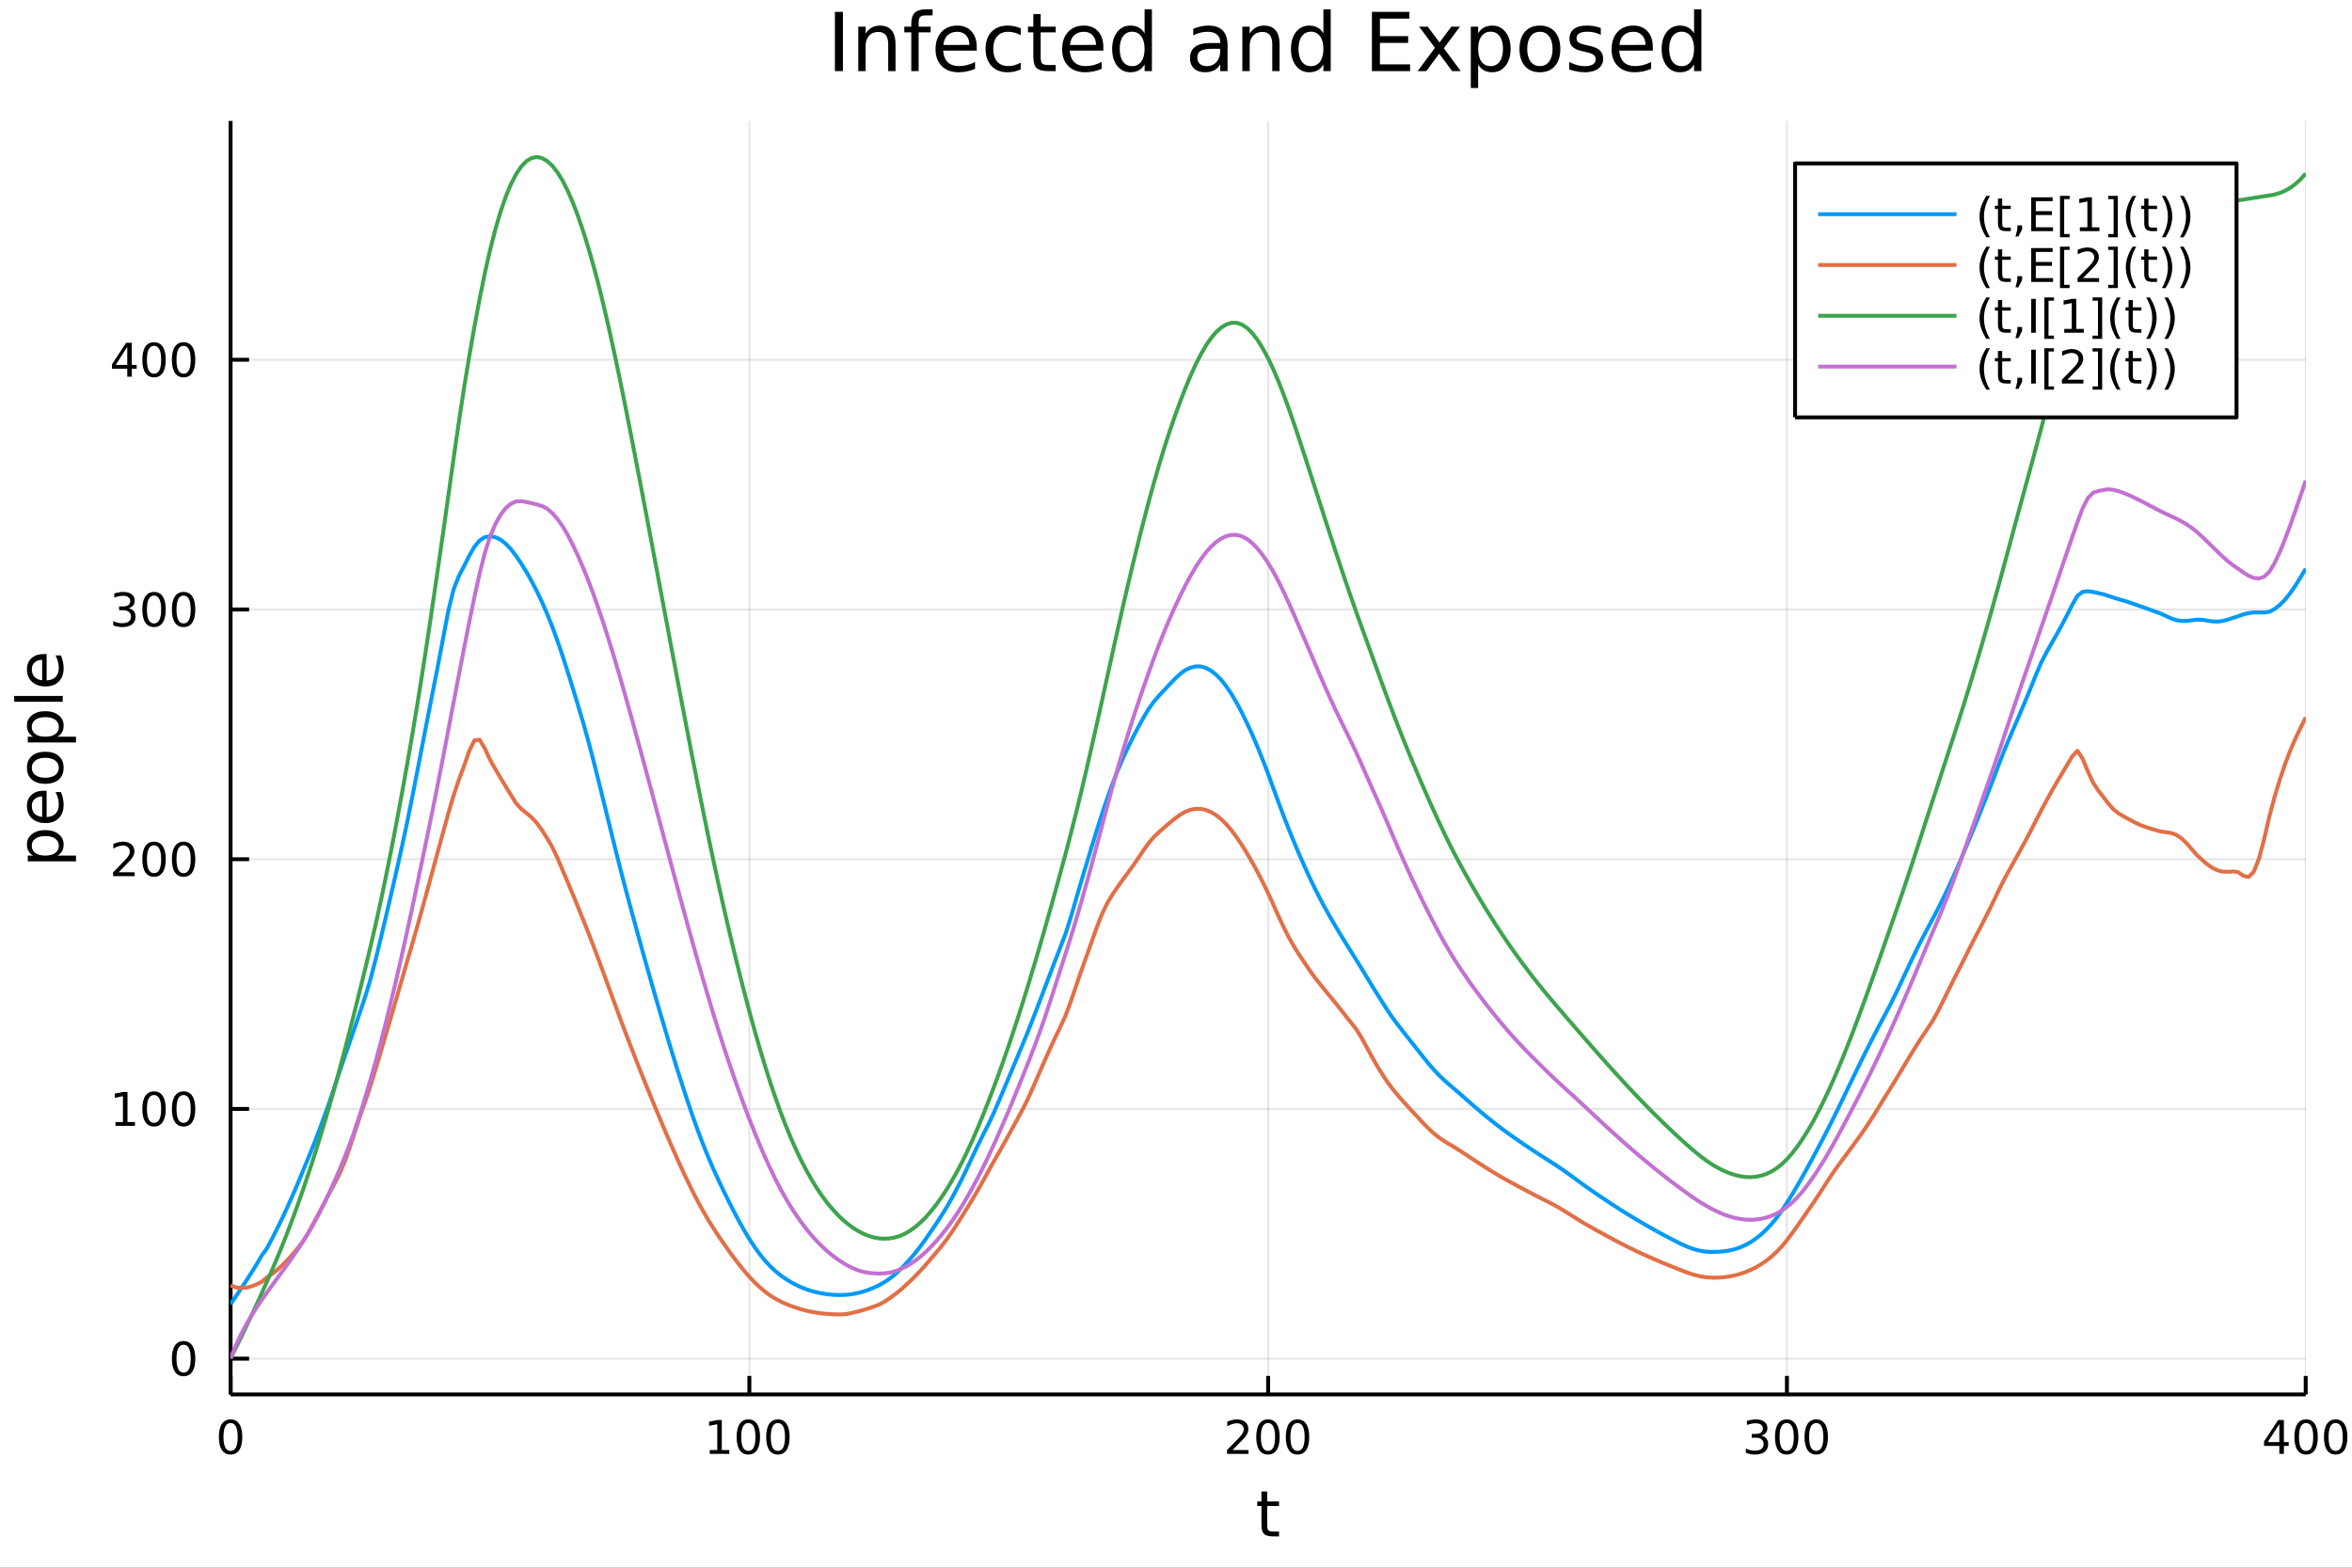 <?xml version="1.0" encoding="utf-8"?>
<svg xmlns="http://www.w3.org/2000/svg" xmlns:xlink="http://www.w3.org/1999/xlink" width="600" height="400" viewBox="0 0 2400 1600">
<rect x="0" y="0" width="2400" height="1600" fill="#333333" stroke="none"/>
<defs>
  <clipPath id="clip700">
    <rect x="0" y="0" width="2400" height="1600"/>
  </clipPath>
</defs>
<path clip-path="url(#clip700)" d="
M0 1600 L2400 1600 L2400 0 L0 0  Z
  " fill="#ffffff" fill-rule="evenodd" fill-opacity="1"/>
<defs>
  <clipPath id="clip701">
    <rect x="480" y="0" width="1681" height="1600"/>
  </clipPath>
</defs>
<path clip-path="url(#clip700)" d="
M235.283 1423.18 L2352.76 1423.18 L2352.76 123.472 L235.283 123.472  Z
  " fill="#ffffff" fill-rule="evenodd" fill-opacity="1"/>
<defs>
  <clipPath id="clip702">
    <rect x="235" y="123" width="2118" height="1301"/>
  </clipPath>
</defs>
<polyline clip-path="url(#clip702)" style="stroke:#000000; stroke-linecap:butt; stroke-linejoin:round; stroke-width:2; stroke-opacity:0.1; fill:none" points="
  235.283,1423.18 235.283,123.472 
  "/>
<polyline clip-path="url(#clip702)" style="stroke:#000000; stroke-linecap:butt; stroke-linejoin:round; stroke-width:2; stroke-opacity:0.1; fill:none" points="
  764.651,1423.18 764.651,123.472 
  "/>
<polyline clip-path="url(#clip702)" style="stroke:#000000; stroke-linecap:butt; stroke-linejoin:round; stroke-width:2; stroke-opacity:0.1; fill:none" points="
  1294.02,1423.18 1294.02,123.472 
  "/>
<polyline clip-path="url(#clip702)" style="stroke:#000000; stroke-linecap:butt; stroke-linejoin:round; stroke-width:2; stroke-opacity:0.1; fill:none" points="
  1823.39,1423.18 1823.39,123.472 
  "/>
<polyline clip-path="url(#clip702)" style="stroke:#000000; stroke-linecap:butt; stroke-linejoin:round; stroke-width:2; stroke-opacity:0.1; fill:none" points="
  2352.76,1423.18 2352.76,123.472 
  "/>
<polyline clip-path="url(#clip700)" style="stroke:#000000; stroke-linecap:butt; stroke-linejoin:round; stroke-width:4; stroke-opacity:1; fill:none" points="
  235.283,1423.18 2352.76,1423.18 
  "/>
<polyline clip-path="url(#clip700)" style="stroke:#000000; stroke-linecap:butt; stroke-linejoin:round; stroke-width:4; stroke-opacity:1; fill:none" points="
  235.283,1423.18 235.283,1404.28 
  "/>
<polyline clip-path="url(#clip700)" style="stroke:#000000; stroke-linecap:butt; stroke-linejoin:round; stroke-width:4; stroke-opacity:1; fill:none" points="
  764.651,1423.18 764.651,1404.28 
  "/>
<polyline clip-path="url(#clip700)" style="stroke:#000000; stroke-linecap:butt; stroke-linejoin:round; stroke-width:4; stroke-opacity:1; fill:none" points="
  1294.02,1423.18 1294.02,1404.28 
  "/>
<polyline clip-path="url(#clip700)" style="stroke:#000000; stroke-linecap:butt; stroke-linejoin:round; stroke-width:4; stroke-opacity:1; fill:none" points="
  1823.39,1423.18 1823.39,1404.28 
  "/>
<polyline clip-path="url(#clip700)" style="stroke:#000000; stroke-linecap:butt; stroke-linejoin:round; stroke-width:4; stroke-opacity:1; fill:none" points="
  2352.76,1423.18 2352.76,1404.28 
  "/>
<path clip-path="url(#clip700)" d="M235.283 1452.37 Q231.672 1452.37 229.843 1455.94 Q228.038 1459.48 228.038 1466.61 Q228.038 1473.71 229.843 1477.28 Q231.672 1480.82 235.283 1480.82 Q238.917 1480.82 240.723 1477.28 Q242.551 1473.71 242.551 1466.61 Q242.551 1459.48 240.723 1455.94 Q238.917 1452.37 235.283 1452.37 M235.283 1448.67 Q241.093 1448.67 244.149 1453.27 Q247.227 1457.86 247.227 1466.61 Q247.227 1475.33 244.149 1479.94 Q241.093 1484.52 235.283 1484.52 Q229.473 1484.52 226.394 1479.94 Q223.338 1475.33 223.338 1466.61 Q223.338 1457.86 226.394 1453.27 Q229.473 1448.67 235.283 1448.67 Z" fill="#000000" fill-rule="evenodd" fill-opacity="1" /><path clip-path="url(#clip700)" d="M724.258 1479.92 L731.897 1479.92 L731.897 1453.55 L723.587 1455.22 L723.587 1450.96 L731.85 1449.29 L736.526 1449.29 L736.526 1479.92 L744.165 1479.92 L744.165 1483.85 L724.258 1483.85 L724.258 1479.92 Z" fill="#000000" fill-rule="evenodd" fill-opacity="1" /><path clip-path="url(#clip700)" d="M763.609 1452.37 Q759.998 1452.37 758.17 1455.94 Q756.364 1459.48 756.364 1466.61 Q756.364 1473.71 758.17 1477.28 Q759.998 1480.82 763.609 1480.82 Q767.244 1480.82 769.049 1477.28 Q770.878 1473.71 770.878 1466.61 Q770.878 1459.48 769.049 1455.94 Q767.244 1452.37 763.609 1452.37 M763.609 1448.67 Q769.42 1448.67 772.475 1453.27 Q775.554 1457.86 775.554 1466.61 Q775.554 1475.33 772.475 1479.94 Q769.42 1484.52 763.609 1484.52 Q757.799 1484.52 754.721 1479.94 Q751.665 1475.33 751.665 1466.61 Q751.665 1457.86 754.721 1453.27 Q757.799 1448.67 763.609 1448.67 Z" fill="#000000" fill-rule="evenodd" fill-opacity="1" /><path clip-path="url(#clip700)" d="M793.771 1452.37 Q790.16 1452.37 788.332 1455.94 Q786.526 1459.48 786.526 1466.61 Q786.526 1473.71 788.332 1477.28 Q790.16 1480.82 793.771 1480.82 Q797.406 1480.82 799.211 1477.28 Q801.04 1473.71 801.04 1466.61 Q801.04 1459.48 799.211 1455.94 Q797.406 1452.37 793.771 1452.37 M793.771 1448.67 Q799.581 1448.67 802.637 1453.27 Q805.716 1457.86 805.716 1466.61 Q805.716 1475.33 802.637 1479.94 Q799.581 1484.52 793.771 1484.52 Q787.961 1484.52 784.882 1479.94 Q781.827 1475.33 781.827 1466.61 Q781.827 1457.86 784.882 1453.27 Q787.961 1448.67 793.771 1448.67 Z" fill="#000000" fill-rule="evenodd" fill-opacity="1" /><path clip-path="url(#clip700)" d="M1257.71 1479.92 L1274.03 1479.92 L1274.03 1483.85 L1252.09 1483.85 L1252.09 1479.92 Q1254.75 1477.16 1259.33 1472.53 Q1263.94 1467.88 1265.12 1466.54 Q1267.36 1464.01 1268.24 1462.28 Q1269.15 1460.52 1269.15 1458.83 Q1269.15 1456.07 1267.2 1454.34 Q1265.28 1452.6 1262.18 1452.6 Q1259.98 1452.6 1257.53 1453.37 Q1255.1 1454.13 1252.32 1455.68 L1252.32 1450.96 Q1255.14 1449.82 1257.6 1449.25 Q1260.05 1448.67 1262.09 1448.67 Q1267.46 1448.67 1270.65 1451.35 Q1273.85 1454.04 1273.85 1458.53 Q1273.85 1460.66 1273.04 1462.58 Q1272.25 1464.48 1270.14 1467.07 Q1269.56 1467.74 1266.46 1470.96 Q1263.36 1474.15 1257.71 1479.92 Z" fill="#000000" fill-rule="evenodd" fill-opacity="1" /><path clip-path="url(#clip700)" d="M1293.85 1452.37 Q1290.23 1452.37 1288.41 1455.94 Q1286.6 1459.48 1286.6 1466.61 Q1286.6 1473.71 1288.41 1477.28 Q1290.23 1480.82 1293.85 1480.82 Q1297.48 1480.82 1299.29 1477.28 Q1301.11 1473.71 1301.11 1466.61 Q1301.11 1459.48 1299.29 1455.94 Q1297.48 1452.37 1293.85 1452.37 M1293.85 1448.67 Q1299.66 1448.67 1302.71 1453.27 Q1305.79 1457.86 1305.79 1466.61 Q1305.79 1475.33 1302.71 1479.94 Q1299.66 1484.52 1293.85 1484.52 Q1288.04 1484.52 1284.96 1479.94 Q1281.9 1475.33 1281.9 1466.61 Q1281.9 1457.86 1284.96 1453.27 Q1288.04 1448.67 1293.85 1448.67 Z" fill="#000000" fill-rule="evenodd" fill-opacity="1" /><path clip-path="url(#clip700)" d="M1324.01 1452.37 Q1320.4 1452.37 1318.57 1455.94 Q1316.76 1459.48 1316.76 1466.61 Q1316.76 1473.71 1318.57 1477.28 Q1320.4 1480.82 1324.01 1480.82 Q1327.64 1480.82 1329.45 1477.28 Q1331.28 1473.71 1331.28 1466.61 Q1331.28 1459.48 1329.45 1455.94 Q1327.64 1452.37 1324.01 1452.37 M1324.01 1448.67 Q1329.82 1448.67 1332.87 1453.27 Q1335.95 1457.86 1335.95 1466.61 Q1335.95 1475.33 1332.87 1479.94 Q1329.82 1484.52 1324.01 1484.52 Q1318.2 1484.52 1315.12 1479.94 Q1312.06 1475.33 1312.06 1466.61 Q1312.06 1457.86 1315.12 1453.27 Q1318.2 1448.67 1324.01 1448.67 Z" fill="#000000" fill-rule="evenodd" fill-opacity="1" /><path clip-path="url(#clip700)" d="M1797.15 1465.22 Q1800.51 1465.94 1802.38 1468.2 Q1804.28 1470.47 1804.28 1473.81 Q1804.28 1478.92 1800.76 1481.72 Q1797.24 1484.52 1790.76 1484.52 Q1788.58 1484.52 1786.27 1484.08 Q1783.98 1483.67 1781.52 1482.81 L1781.52 1478.3 Q1783.47 1479.43 1785.78 1480.01 Q1788.1 1480.59 1790.62 1480.59 Q1795.02 1480.59 1797.31 1478.85 Q1799.63 1477.12 1799.63 1473.81 Q1799.63 1470.75 1797.47 1469.04 Q1795.34 1467.3 1791.52 1467.3 L1787.5 1467.3 L1787.5 1463.46 L1791.71 1463.46 Q1795.16 1463.46 1796.99 1462.09 Q1798.82 1460.7 1798.82 1458.11 Q1798.82 1455.45 1796.92 1454.04 Q1795.04 1452.6 1791.52 1452.6 Q1789.6 1452.6 1787.4 1453.02 Q1785.2 1453.44 1782.57 1454.31 L1782.57 1450.15 Q1785.23 1449.41 1787.54 1449.04 Q1789.88 1448.67 1791.94 1448.67 Q1797.27 1448.67 1800.37 1451.1 Q1803.47 1453.5 1803.47 1457.63 Q1803.47 1460.5 1801.83 1462.49 Q1800.18 1464.45 1797.15 1465.22 Z" fill="#000000" fill-rule="evenodd" fill-opacity="1" /><path clip-path="url(#clip700)" d="M1823.14 1452.37 Q1819.53 1452.37 1817.7 1455.94 Q1815.9 1459.48 1815.9 1466.61 Q1815.9 1473.71 1817.7 1477.28 Q1819.53 1480.82 1823.14 1480.82 Q1826.78 1480.82 1828.58 1477.28 Q1830.41 1473.71 1830.41 1466.61 Q1830.41 1459.48 1828.58 1455.94 Q1826.78 1452.37 1823.14 1452.37 M1823.14 1448.67 Q1828.95 1448.67 1832.01 1453.27 Q1835.09 1457.86 1835.09 1466.61 Q1835.09 1475.33 1832.01 1479.94 Q1828.95 1484.52 1823.14 1484.52 Q1817.33 1484.52 1814.26 1479.94 Q1811.2 1475.33 1811.2 1466.61 Q1811.2 1457.86 1814.26 1453.27 Q1817.33 1448.67 1823.14 1448.67 Z" fill="#000000" fill-rule="evenodd" fill-opacity="1" /><path clip-path="url(#clip700)" d="M1853.31 1452.37 Q1849.7 1452.37 1847.87 1455.94 Q1846.06 1459.48 1846.06 1466.61 Q1846.06 1473.71 1847.87 1477.28 Q1849.7 1480.82 1853.31 1480.82 Q1856.94 1480.82 1858.75 1477.28 Q1860.57 1473.71 1860.57 1466.61 Q1860.57 1459.48 1858.75 1455.94 Q1856.94 1452.37 1853.31 1452.37 M1853.31 1448.67 Q1859.12 1448.67 1862.17 1453.27 Q1865.25 1457.86 1865.25 1466.61 Q1865.25 1475.33 1862.17 1479.94 Q1859.12 1484.52 1853.31 1484.52 Q1847.5 1484.52 1844.42 1479.94 Q1841.36 1475.33 1841.36 1466.61 Q1841.36 1457.86 1844.42 1453.27 Q1847.5 1448.67 1853.31 1448.67 Z" fill="#000000" fill-rule="evenodd" fill-opacity="1" /><path clip-path="url(#clip700)" d="M2325.85 1453.37 L2314.04 1471.81 L2325.85 1471.81 L2325.85 1453.37 M2324.62 1449.29 L2330.5 1449.29 L2330.5 1471.81 L2335.43 1471.81 L2335.43 1475.7 L2330.5 1475.7 L2330.5 1483.85 L2325.85 1483.85 L2325.85 1475.7 L2310.24 1475.7 L2310.24 1471.19 L2324.62 1449.29 Z" fill="#000000" fill-rule="evenodd" fill-opacity="1" /><path clip-path="url(#clip700)" d="M2353.16 1452.37 Q2349.55 1452.37 2347.72 1455.94 Q2345.92 1459.48 2345.92 1466.61 Q2345.92 1473.71 2347.72 1477.28 Q2349.55 1480.82 2353.16 1480.82 Q2356.8 1480.82 2358.6 1477.28 Q2360.43 1473.71 2360.43 1466.61 Q2360.43 1459.48 2358.6 1455.94 Q2356.8 1452.37 2353.16 1452.37 M2353.16 1448.67 Q2358.97 1448.67 2362.03 1453.27 Q2365.11 1457.86 2365.11 1466.61 Q2365.11 1475.33 2362.03 1479.94 Q2358.97 1484.52 2353.16 1484.52 Q2347.35 1484.52 2344.27 1479.94 Q2341.22 1475.33 2341.22 1466.61 Q2341.22 1457.86 2344.27 1453.27 Q2347.35 1448.67 2353.16 1448.67 Z" fill="#000000" fill-rule="evenodd" fill-opacity="1" /><path clip-path="url(#clip700)" d="M2383.32 1452.37 Q2379.71 1452.37 2377.88 1455.94 Q2376.08 1459.48 2376.08 1466.61 Q2376.08 1473.71 2377.88 1477.28 Q2379.71 1480.82 2383.32 1480.82 Q2386.96 1480.82 2388.76 1477.28 Q2390.59 1473.71 2390.59 1466.61 Q2390.59 1459.48 2388.76 1455.94 Q2386.96 1452.37 2383.32 1452.37 M2383.32 1448.67 Q2389.13 1448.67 2392.19 1453.27 Q2395.27 1457.86 2395.27 1466.61 Q2395.27 1475.33 2392.19 1479.94 Q2389.13 1484.52 2383.32 1484.52 Q2377.51 1484.52 2374.43 1479.94 Q2371.38 1475.33 2371.38 1466.61 Q2371.38 1457.86 2374.43 1453.27 Q2377.51 1448.67 2383.32 1448.67 Z" fill="#000000" fill-rule="evenodd" fill-opacity="1" /><path clip-path="url(#clip700)" d="M1293.08 1522.27 L1293.08 1532.4 L1305.14 1532.4 L1305.14 1536.95 L1293.08 1536.95 L1293.08 1556.3 Q1293.08 1560.66 1294.26 1561.9 Q1295.47 1563.14 1299.13 1563.14 L1305.14 1563.14 L1305.14 1568.04 L1299.13 1568.04 Q1292.35 1568.04 1289.77 1565.53 Q1287.19 1562.98 1287.19 1556.3 L1287.19 1536.95 L1282.9 1536.95 L1282.9 1532.4 L1287.19 1532.4 L1287.19 1522.27 L1293.08 1522.27 Z" fill="#000000" fill-rule="evenodd" fill-opacity="1" /><polyline clip-path="url(#clip702)" style="stroke:#000000; stroke-linecap:butt; stroke-linejoin:round; stroke-width:2; stroke-opacity:0.1; fill:none" points="
  235.283,1386.65 2352.76,1386.65 
  "/>
<polyline clip-path="url(#clip702)" style="stroke:#000000; stroke-linecap:butt; stroke-linejoin:round; stroke-width:2; stroke-opacity:0.1; fill:none" points="
  235.283,1131.78 2352.76,1131.78 
  "/>
<polyline clip-path="url(#clip702)" style="stroke:#000000; stroke-linecap:butt; stroke-linejoin:round; stroke-width:2; stroke-opacity:0.1; fill:none" points="
  235.283,876.918 2352.76,876.918 
  "/>
<polyline clip-path="url(#clip702)" style="stroke:#000000; stroke-linecap:butt; stroke-linejoin:round; stroke-width:2; stroke-opacity:0.1; fill:none" points="
  235.283,622.052 2352.76,622.052 
  "/>
<polyline clip-path="url(#clip702)" style="stroke:#000000; stroke-linecap:butt; stroke-linejoin:round; stroke-width:2; stroke-opacity:0.1; fill:none" points="
  235.283,367.186 2352.76,367.186 
  "/>
<polyline clip-path="url(#clip700)" style="stroke:#000000; stroke-linecap:butt; stroke-linejoin:round; stroke-width:4; stroke-opacity:1; fill:none" points="
  235.283,1423.18 235.283,123.472 
  "/>
<polyline clip-path="url(#clip700)" style="stroke:#000000; stroke-linecap:butt; stroke-linejoin:round; stroke-width:4; stroke-opacity:1; fill:none" points="
  235.283,1386.65 254.18,1386.65 
  "/>
<polyline clip-path="url(#clip700)" style="stroke:#000000; stroke-linecap:butt; stroke-linejoin:round; stroke-width:4; stroke-opacity:1; fill:none" points="
  235.283,1131.78 254.18,1131.78 
  "/>
<polyline clip-path="url(#clip700)" style="stroke:#000000; stroke-linecap:butt; stroke-linejoin:round; stroke-width:4; stroke-opacity:1; fill:none" points="
  235.283,876.918 254.18,876.918 
  "/>
<polyline clip-path="url(#clip700)" style="stroke:#000000; stroke-linecap:butt; stroke-linejoin:round; stroke-width:4; stroke-opacity:1; fill:none" points="
  235.283,622.052 254.18,622.052 
  "/>
<polyline clip-path="url(#clip700)" style="stroke:#000000; stroke-linecap:butt; stroke-linejoin:round; stroke-width:4; stroke-opacity:1; fill:none" points="
  235.283,367.186 254.18,367.186 
  "/>
<path clip-path="url(#clip700)" d="M187.338 1372.45 Q183.727 1372.45 181.899 1376.01 Q180.093 1379.56 180.093 1386.69 Q180.093 1393.79 181.899 1397.36 Q183.727 1400.9 187.338 1400.9 Q190.973 1400.9 192.778 1397.36 Q194.607 1393.79 194.607 1386.69 Q194.607 1379.56 192.778 1376.01 Q190.973 1372.45 187.338 1372.45 M187.338 1368.75 Q193.149 1368.75 196.204 1373.35 Q199.283 1377.94 199.283 1386.69 Q199.283 1395.41 196.204 1400.02 Q193.149 1404.6 187.338 1404.6 Q181.528 1404.6 178.45 1400.02 Q175.394 1395.41 175.394 1386.69 Q175.394 1377.94 178.45 1373.35 Q181.528 1368.75 187.338 1368.75 Z" fill="#000000" fill-rule="evenodd" fill-opacity="1" /><path clip-path="url(#clip700)" d="M117.825 1145.13 L125.464 1145.13 L125.464 1118.76 L117.154 1120.43 L117.154 1116.17 L125.418 1114.5 L130.093 1114.5 L130.093 1145.13 L137.732 1145.13 L137.732 1149.06 L117.825 1149.06 L117.825 1145.13 Z" fill="#000000" fill-rule="evenodd" fill-opacity="1" /><path clip-path="url(#clip700)" d="M157.177 1117.58 Q153.566 1117.58 151.737 1121.15 Q149.931 1124.69 149.931 1131.82 Q149.931 1138.93 151.737 1142.49 Q153.566 1146.03 157.177 1146.03 Q160.811 1146.03 162.616 1142.49 Q164.445 1138.93 164.445 1131.82 Q164.445 1124.69 162.616 1121.15 Q160.811 1117.58 157.177 1117.58 M157.177 1113.88 Q162.987 1113.88 166.042 1118.49 Q169.121 1123.07 169.121 1131.82 Q169.121 1140.55 166.042 1145.15 Q162.987 1149.74 157.177 1149.74 Q151.366 1149.74 148.288 1145.15 Q145.232 1140.55 145.232 1131.82 Q145.232 1123.07 148.288 1118.49 Q151.366 1113.88 157.177 1113.88 Z" fill="#000000" fill-rule="evenodd" fill-opacity="1" /><path clip-path="url(#clip700)" d="M187.338 1117.58 Q183.727 1117.58 181.899 1121.15 Q180.093 1124.69 180.093 1131.82 Q180.093 1138.93 181.899 1142.49 Q183.727 1146.03 187.338 1146.03 Q190.973 1146.03 192.778 1142.49 Q194.607 1138.93 194.607 1131.82 Q194.607 1124.69 192.778 1121.15 Q190.973 1117.58 187.338 1117.58 M187.338 1113.88 Q193.149 1113.88 196.204 1118.49 Q199.283 1123.07 199.283 1131.82 Q199.283 1140.55 196.204 1145.15 Q193.149 1149.74 187.338 1149.74 Q181.528 1149.74 178.45 1145.15 Q175.394 1140.55 175.394 1131.82 Q175.394 1123.07 178.45 1118.49 Q181.528 1113.88 187.338 1113.88 Z" fill="#000000" fill-rule="evenodd" fill-opacity="1" /><path clip-path="url(#clip700)" d="M121.043 890.263 L137.362 890.263 L137.362 894.198 L115.418 894.198 L115.418 890.263 Q118.08 887.508 122.663 882.879 Q127.269 878.226 128.45 876.883 Q130.695 874.36 131.575 872.624 Q132.478 870.865 132.478 869.175 Q132.478 866.421 130.533 864.684 Q128.612 862.948 125.51 862.948 Q123.311 862.948 120.857 863.712 Q118.427 864.476 115.649 866.027 L115.649 861.305 Q118.473 860.171 120.927 859.592 Q123.38 859.013 125.418 859.013 Q130.788 859.013 133.982 861.698 Q137.177 864.384 137.177 868.874 Q137.177 871.004 136.367 872.925 Q135.579 874.823 133.473 877.416 Q132.894 878.087 129.792 881.305 Q126.691 884.499 121.043 890.263 Z" fill="#000000" fill-rule="evenodd" fill-opacity="1" /><path clip-path="url(#clip700)" d="M157.177 862.717 Q153.566 862.717 151.737 866.282 Q149.931 869.823 149.931 876.953 Q149.931 884.059 151.737 887.624 Q153.566 891.166 157.177 891.166 Q160.811 891.166 162.616 887.624 Q164.445 884.059 164.445 876.953 Q164.445 869.823 162.616 866.282 Q160.811 862.717 157.177 862.717 M157.177 859.013 Q162.987 859.013 166.042 863.62 Q169.121 868.203 169.121 876.953 Q169.121 885.68 166.042 890.286 Q162.987 894.87 157.177 894.87 Q151.366 894.87 148.288 890.286 Q145.232 885.68 145.232 876.953 Q145.232 868.203 148.288 863.62 Q151.366 859.013 157.177 859.013 Z" fill="#000000" fill-rule="evenodd" fill-opacity="1" /><path clip-path="url(#clip700)" d="M187.338 862.717 Q183.727 862.717 181.899 866.282 Q180.093 869.823 180.093 876.953 Q180.093 884.059 181.899 887.624 Q183.727 891.166 187.338 891.166 Q190.973 891.166 192.778 887.624 Q194.607 884.059 194.607 876.953 Q194.607 869.823 192.778 866.282 Q190.973 862.717 187.338 862.717 M187.338 859.013 Q193.149 859.013 196.204 863.62 Q199.283 868.203 199.283 876.953 Q199.283 885.68 196.204 890.286 Q193.149 894.87 187.338 894.87 Q181.528 894.87 178.45 890.286 Q175.394 885.68 175.394 876.953 Q175.394 868.203 178.45 863.62 Q181.528 859.013 187.338 859.013 Z" fill="#000000" fill-rule="evenodd" fill-opacity="1" /><path clip-path="url(#clip700)" d="M131.181 620.698 Q134.538 621.415 136.413 623.684 Q138.311 625.953 138.311 629.286 Q138.311 634.402 134.792 637.202 Q131.274 640.003 124.793 640.003 Q122.617 640.003 120.302 639.564 Q118.01 639.147 115.556 638.29 L115.556 633.777 Q117.501 634.911 119.816 635.489 Q122.13 636.068 124.654 636.068 Q129.052 636.068 131.343 634.332 Q133.658 632.596 133.658 629.286 Q133.658 626.23 131.505 624.517 Q129.376 622.781 125.556 622.781 L121.529 622.781 L121.529 618.939 L125.742 618.939 Q129.191 618.939 131.019 617.573 Q132.848 616.184 132.848 613.591 Q132.848 610.929 130.95 609.517 Q129.075 608.082 125.556 608.082 Q123.635 608.082 121.436 608.499 Q119.237 608.916 116.598 609.795 L116.598 605.629 Q119.26 604.888 121.575 604.517 Q123.913 604.147 125.973 604.147 Q131.297 604.147 134.399 606.578 Q137.501 608.985 137.501 613.105 Q137.501 615.976 135.857 617.966 Q134.214 619.934 131.181 620.698 Z" fill="#000000" fill-rule="evenodd" fill-opacity="1" /><path clip-path="url(#clip700)" d="M157.177 607.851 Q153.566 607.851 151.737 611.416 Q149.931 614.957 149.931 622.087 Q149.931 629.193 151.737 632.758 Q153.566 636.3 157.177 636.3 Q160.811 636.3 162.616 632.758 Q164.445 629.193 164.445 622.087 Q164.445 614.957 162.616 611.416 Q160.811 607.851 157.177 607.851 M157.177 604.147 Q162.987 604.147 166.042 608.754 Q169.121 613.337 169.121 622.087 Q169.121 630.814 166.042 635.42 Q162.987 640.003 157.177 640.003 Q151.366 640.003 148.288 635.42 Q145.232 630.814 145.232 622.087 Q145.232 613.337 148.288 608.754 Q151.366 604.147 157.177 604.147 Z" fill="#000000" fill-rule="evenodd" fill-opacity="1" /><path clip-path="url(#clip700)" d="M187.338 607.851 Q183.727 607.851 181.899 611.416 Q180.093 614.957 180.093 622.087 Q180.093 629.193 181.899 632.758 Q183.727 636.3 187.338 636.3 Q190.973 636.3 192.778 632.758 Q194.607 629.193 194.607 622.087 Q194.607 614.957 192.778 611.416 Q190.973 607.851 187.338 607.851 M187.338 604.147 Q193.149 604.147 196.204 608.754 Q199.283 613.337 199.283 622.087 Q199.283 630.814 196.204 635.42 Q193.149 640.003 187.338 640.003 Q181.528 640.003 178.45 635.42 Q175.394 630.814 175.394 622.087 Q175.394 613.337 178.45 608.754 Q181.528 604.147 187.338 604.147 Z" fill="#000000" fill-rule="evenodd" fill-opacity="1" /><path clip-path="url(#clip700)" d="M129.862 353.98 L118.056 372.429 L129.862 372.429 L129.862 353.98 M128.635 349.906 L134.515 349.906 L134.515 372.429 L139.445 372.429 L139.445 376.318 L134.515 376.318 L134.515 384.466 L129.862 384.466 L129.862 376.318 L114.26 376.318 L114.26 371.804 L128.635 349.906 Z" fill="#000000" fill-rule="evenodd" fill-opacity="1" /><path clip-path="url(#clip700)" d="M157.177 352.985 Q153.566 352.985 151.737 356.549 Q149.931 360.091 149.931 367.221 Q149.931 374.327 151.737 377.892 Q153.566 381.434 157.177 381.434 Q160.811 381.434 162.616 377.892 Q164.445 374.327 164.445 367.221 Q164.445 360.091 162.616 356.549 Q160.811 352.985 157.177 352.985 M157.177 349.281 Q162.987 349.281 166.042 353.887 Q169.121 358.471 169.121 367.221 Q169.121 375.947 166.042 380.554 Q162.987 385.137 157.177 385.137 Q151.366 385.137 148.288 380.554 Q145.232 375.947 145.232 367.221 Q145.232 358.471 148.288 353.887 Q151.366 349.281 157.177 349.281 Z" fill="#000000" fill-rule="evenodd" fill-opacity="1" /><path clip-path="url(#clip700)" d="M187.338 352.985 Q183.727 352.985 181.899 356.549 Q180.093 360.091 180.093 367.221 Q180.093 374.327 181.899 377.892 Q183.727 381.434 187.338 381.434 Q190.973 381.434 192.778 377.892 Q194.607 374.327 194.607 367.221 Q194.607 360.091 192.778 356.549 Q190.973 352.985 187.338 352.985 M187.338 349.281 Q193.149 349.281 196.204 353.887 Q199.283 358.471 199.283 367.221 Q199.283 375.947 196.204 380.554 Q193.149 385.137 187.338 385.137 Q181.528 385.137 178.45 380.554 Q175.394 375.947 175.394 367.221 Q175.394 358.471 178.45 353.887 Q181.528 349.281 187.338 349.281 Z" fill="#000000" fill-rule="evenodd" fill-opacity="1" /><path clip-path="url(#clip700)" d="M58.657 873.22 L77.563 873.22 L77.563 879.108 L28.356 879.108 L28.356 873.22 L33.767 873.22 Q30.584 871.374 29.056 868.573 Q27.497 865.74 27.497 861.825 Q27.497 855.332 32.653 851.29 Q37.809 847.216 46.212 847.216 Q54.615 847.216 59.771 851.29 Q64.927 855.332 64.927 861.825 Q64.927 865.74 63.399 868.573 Q61.84 871.374 58.657 873.22 M46.212 853.295 Q39.751 853.295 36.09 855.969 Q32.398 858.611 32.398 863.258 Q32.398 867.904 36.09 870.578 Q39.751 873.22 46.212 873.22 Q52.673 873.22 56.365 870.578 Q60.026 867.904 60.026 863.258 Q60.026 858.611 56.365 855.969 Q52.673 853.295 46.212 853.295 Z" fill="#000000" fill-rule="evenodd" fill-opacity="1" /><path clip-path="url(#clip700)" d="M44.716 807.016 L47.581 807.016 L47.581 833.943 Q53.628 833.561 56.811 830.315 Q59.962 827.037 59.962 821.212 Q59.962 817.838 59.134 814.687 Q58.307 811.504 56.652 808.385 L62.19 808.385 Q63.527 811.536 64.227 814.846 Q64.927 818.156 64.927 821.562 Q64.927 830.092 59.962 835.089 Q54.997 840.055 46.53 840.055 Q37.777 840.055 32.653 835.344 Q27.497 830.601 27.497 822.581 Q27.497 815.387 32.144 811.218 Q36.759 807.016 44.716 807.016 M42.997 812.873 Q38.191 812.937 35.327 815.578 Q32.462 818.188 32.462 822.517 Q32.462 827.419 35.231 830.379 Q38 833.307 43.029 833.752 L42.997 812.873 Z" fill="#000000" fill-rule="evenodd" fill-opacity="1" /><path clip-path="url(#clip700)" d="M32.462 783.591 Q32.462 788.301 36.154 791.039 Q39.815 793.776 46.212 793.776 Q52.609 793.776 56.302 791.07 Q59.962 788.333 59.962 783.591 Q59.962 778.912 56.27 776.175 Q52.578 773.437 46.212 773.437 Q39.878 773.437 36.186 776.175 Q32.462 778.912 32.462 783.591 M27.497 783.591 Q27.497 775.952 32.462 771.591 Q37.427 767.231 46.212 767.231 Q54.965 767.231 59.962 771.591 Q64.927 775.952 64.927 783.591 Q64.927 791.261 59.962 795.622 Q54.965 799.951 46.212 799.951 Q37.427 799.951 32.462 795.622 Q27.497 791.261 27.497 783.591 Z" fill="#000000" fill-rule="evenodd" fill-opacity="1" /><path clip-path="url(#clip700)" d="M58.657 751.858 L77.563 751.858 L77.563 757.746 L28.356 757.746 L28.356 751.858 L33.767 751.858 Q30.584 750.012 29.056 747.211 Q27.497 744.378 27.497 740.463 Q27.497 733.97 32.653 729.928 Q37.809 725.854 46.212 725.854 Q54.615 725.854 59.771 729.928 Q64.927 733.97 64.927 740.463 Q64.927 744.378 63.399 747.211 Q61.84 750.012 58.657 751.858 M46.212 731.933 Q39.751 731.933 36.09 734.607 Q32.398 737.248 32.398 741.895 Q32.398 746.542 36.09 749.216 Q39.751 751.858 46.212 751.858 Q52.673 751.858 56.365 749.216 Q60.026 746.542 60.026 741.895 Q60.026 737.248 56.365 734.607 Q52.673 731.933 46.212 731.933 Z" fill="#000000" fill-rule="evenodd" fill-opacity="1" /><path clip-path="url(#clip700)" d="M14.479 716.146 L14.479 710.29 L64.004 710.29 L64.004 716.146 L14.479 716.146 Z" fill="#000000" fill-rule="evenodd" fill-opacity="1" /><path clip-path="url(#clip700)" d="M44.716 667.544 L47.581 667.544 L47.581 694.471 Q53.628 694.089 56.811 690.842 Q59.962 687.564 59.962 681.739 Q59.962 678.366 59.134 675.215 Q58.307 672.032 56.652 668.912 L62.19 668.912 Q63.527 672.064 64.227 675.374 Q64.927 678.684 64.927 682.089 Q64.927 690.62 59.962 695.617 Q54.997 700.582 46.53 700.582 Q37.777 700.582 32.653 695.871 Q27.497 691.129 27.497 683.108 Q27.497 675.915 32.144 671.745 Q36.759 667.544 44.716 667.544 M42.997 673.4 Q38.191 673.464 35.327 676.106 Q32.462 678.716 32.462 683.044 Q32.462 687.946 35.231 690.906 Q38 693.834 43.029 694.28 L42.997 673.4 Z" fill="#000000" fill-rule="evenodd" fill-opacity="1" /><path clip-path="url(#clip700)" d="M851.944 12.096 L860.127 12.096 L860.127 72.576 L851.944 72.576 L851.944 12.096 Z" fill="#000000" fill-rule="evenodd" fill-opacity="1" /><path clip-path="url(#clip700)" d="M913.802 45.192 L913.802 72.576 L906.348 72.576 L906.348 45.435 Q906.348 38.994 903.836 35.794 Q901.325 32.594 896.302 32.594 Q890.266 32.594 886.782 36.442 Q883.298 40.29 883.298 46.934 L883.298 72.576 L875.804 72.576 L875.804 27.206 L883.298 27.206 L883.298 34.254 Q885.972 30.163 889.577 28.138 Q893.223 26.112 897.962 26.112 Q905.781 26.112 909.791 30.973 Q913.802 35.794 913.802 45.192 Z" fill="#000000" fill-rule="evenodd" fill-opacity="1" /><path clip-path="url(#clip700)" d="M951.637 9.544 L951.637 15.742 L944.507 15.742 Q940.497 15.742 938.917 17.362 Q937.378 18.983 937.378 23.195 L937.378 27.206 L949.652 27.206 L949.652 32.999 L937.378 32.999 L937.378 72.576 L929.884 72.576 L929.884 32.999 L922.754 32.999 L922.754 27.206 L929.884 27.206 L929.884 24.046 Q929.884 16.471 933.408 13.028 Q936.932 9.544 944.588 9.544 L951.637 9.544 Z" fill="#000000" fill-rule="evenodd" fill-opacity="1" /><path clip-path="url(#clip700)" d="M996.683 48.028 L996.683 51.673 L962.412 51.673 Q962.898 59.37 967.03 63.421 Q971.203 67.431 978.616 67.431 Q982.91 67.431 986.92 66.378 Q990.971 65.325 994.941 63.218 L994.941 70.267 Q990.931 71.968 986.718 72.86 Q982.505 73.751 978.17 73.751 Q967.314 73.751 960.954 67.431 Q954.635 61.112 954.635 50.337 Q954.635 39.197 960.63 32.675 Q966.666 26.112 976.874 26.112 Q986.029 26.112 991.336 32.026 Q996.683 37.9 996.683 48.028 M989.229 45.84 Q989.148 39.723 985.786 36.077 Q982.464 32.431 976.955 32.431 Q970.717 32.431 966.949 35.956 Q963.223 39.48 962.655 45.88 L989.229 45.84 Z" fill="#000000" fill-rule="evenodd" fill-opacity="1" /><path clip-path="url(#clip700)" d="M1041.57 28.948 L1041.57 35.915 Q1038.41 34.173 1035.21 33.323 Q1032.05 32.431 1028.81 32.431 Q1021.56 32.431 1017.55 37.05 Q1013.53 41.627 1013.53 49.931 Q1013.53 58.236 1017.55 62.854 Q1021.56 67.431 1028.81 67.431 Q1032.05 67.431 1035.21 66.581 Q1038.41 65.689 1041.57 63.948 L1041.57 70.834 Q1038.45 72.292 1035.09 73.022 Q1031.76 73.751 1028 73.751 Q1017.75 73.751 1011.71 67.31 Q1005.68 60.869 1005.68 49.931 Q1005.68 38.832 1011.75 32.472 Q1017.87 26.112 1028.48 26.112 Q1031.93 26.112 1035.21 26.841 Q1038.49 27.53 1041.57 28.948 Z" fill="#000000" fill-rule="evenodd" fill-opacity="1" /><path clip-path="url(#clip700)" d="M1061.9 14.324 L1061.9 27.206 L1077.26 27.206 L1077.26 32.999 L1061.9 32.999 L1061.9 57.628 Q1061.9 63.178 1063.4 64.758 Q1064.94 66.338 1069.6 66.338 L1077.26 66.338 L1077.26 72.576 L1069.6 72.576 Q1060.97 72.576 1057.69 69.376 Q1054.41 66.135 1054.41 57.628 L1054.41 32.999 L1048.94 32.999 L1048.94 27.206 L1054.41 27.206 L1054.41 14.324 L1061.9 14.324 Z" fill="#000000" fill-rule="evenodd" fill-opacity="1" /><path clip-path="url(#clip700)" d="M1125.87 48.028 L1125.87 51.673 L1091.6 51.673 Q1092.08 59.37 1096.21 63.421 Q1100.39 67.431 1107.8 67.431 Q1112.09 67.431 1116.1 66.378 Q1120.15 65.325 1124.12 63.218 L1124.12 70.267 Q1120.11 71.968 1115.9 72.86 Q1111.69 73.751 1107.35 73.751 Q1096.5 73.751 1090.14 67.431 Q1083.82 61.112 1083.82 50.337 Q1083.82 39.197 1089.81 32.675 Q1095.85 26.112 1106.06 26.112 Q1115.21 26.112 1120.52 32.026 Q1125.87 37.9 1125.87 48.028 M1118.41 45.84 Q1118.33 39.723 1114.97 36.077 Q1111.65 32.431 1106.14 32.431 Q1099.9 32.431 1096.13 35.956 Q1092.41 39.48 1091.84 45.88 L1118.41 45.84 Z" fill="#000000" fill-rule="evenodd" fill-opacity="1" /><path clip-path="url(#clip700)" d="M1167.96 34.092 L1167.96 9.544 L1175.41 9.544 L1175.41 72.576 L1167.96 72.576 L1167.96 65.77 Q1165.61 69.821 1162 71.806 Q1158.44 73.751 1153.41 73.751 Q1145.19 73.751 1140 67.188 Q1134.86 60.626 1134.86 49.931 Q1134.86 39.237 1140 32.675 Q1145.19 26.112 1153.41 26.112 Q1158.44 26.112 1162 28.097 Q1165.61 30.041 1167.96 34.092 M1142.56 49.931 Q1142.56 58.155 1145.92 62.854 Q1149.32 67.512 1155.24 67.512 Q1161.15 67.512 1164.55 62.854 Q1167.96 58.155 1167.96 49.931 Q1167.96 41.708 1164.55 37.05 Q1161.15 32.35 1155.24 32.35 Q1149.32 32.35 1145.92 37.05 Q1142.56 41.708 1142.56 49.931 Z" fill="#000000" fill-rule="evenodd" fill-opacity="1" /><path clip-path="url(#clip700)" d="M1237.75 49.769 Q1228.72 49.769 1225.24 51.835 Q1221.75 53.901 1221.75 58.884 Q1221.75 62.854 1224.34 65.203 Q1226.98 67.512 1231.47 67.512 Q1237.67 67.512 1241.4 63.137 Q1245.17 58.722 1245.17 51.43 L1245.17 49.769 L1237.75 49.769 M1252.62 46.691 L1252.62 72.576 L1245.17 72.576 L1245.17 65.689 Q1242.61 69.821 1238.81 71.806 Q1235 73.751 1229.49 73.751 Q1222.52 73.751 1218.39 69.862 Q1214.3 65.933 1214.3 59.37 Q1214.3 51.714 1219.4 47.825 Q1224.55 43.936 1234.71 43.936 L1245.17 43.936 L1245.17 43.207 Q1245.17 38.062 1241.76 35.267 Q1238.4 32.431 1232.28 32.431 Q1228.39 32.431 1224.71 33.363 Q1221.02 34.295 1217.62 36.158 L1217.62 29.272 Q1221.71 27.692 1225.56 26.922 Q1229.41 26.112 1233.05 26.112 Q1242.9 26.112 1247.76 31.216 Q1252.62 36.32 1252.62 46.691 Z" fill="#000000" fill-rule="evenodd" fill-opacity="1" /><path clip-path="url(#clip700)" d="M1305.69 45.192 L1305.69 72.576 L1298.23 72.576 L1298.23 45.435 Q1298.23 38.994 1295.72 35.794 Q1293.21 32.594 1288.19 32.594 Q1282.15 32.594 1278.67 36.442 Q1275.18 40.29 1275.18 46.934 L1275.18 72.576 L1267.69 72.576 L1267.69 27.206 L1275.18 27.206 L1275.18 34.254 Q1277.86 30.163 1281.46 28.138 Q1285.11 26.112 1289.85 26.112 Q1297.67 26.112 1301.68 30.973 Q1305.69 35.794 1305.69 45.192 Z" fill="#000000" fill-rule="evenodd" fill-opacity="1" /><path clip-path="url(#clip700)" d="M1350.41 34.092 L1350.41 9.544 L1357.86 9.544 L1357.86 72.576 L1350.41 72.576 L1350.41 65.77 Q1348.06 69.821 1344.45 71.806 Q1340.89 73.751 1335.87 73.751 Q1327.64 73.751 1322.46 67.188 Q1317.31 60.626 1317.31 49.931 Q1317.31 39.237 1322.46 32.675 Q1327.64 26.112 1335.87 26.112 Q1340.89 26.112 1344.45 28.097 Q1348.06 30.041 1350.41 34.092 M1325.01 49.931 Q1325.01 58.155 1328.37 62.854 Q1331.77 67.512 1337.69 67.512 Q1343.6 67.512 1347.01 62.854 Q1350.41 58.155 1350.41 49.931 Q1350.41 41.708 1347.01 37.05 Q1343.6 32.35 1337.69 32.35 Q1331.77 32.35 1328.37 37.05 Q1325.01 41.708 1325.01 49.931 Z" fill="#000000" fill-rule="evenodd" fill-opacity="1" /><path clip-path="url(#clip700)" d="M1399.91 12.096 L1438.15 12.096 L1438.15 18.983 L1408.09 18.983 L1408.09 36.888 L1436.89 36.888 L1436.89 43.774 L1408.09 43.774 L1408.09 65.689 L1438.88 65.689 L1438.88 72.576 L1399.91 72.576 L1399.91 12.096 Z" fill="#000000" fill-rule="evenodd" fill-opacity="1" /><path clip-path="url(#clip700)" d="M1489.72 27.206 L1473.31 49.283 L1490.57 72.576 L1481.78 72.576 L1468.57 54.752 L1455.37 72.576 L1446.58 72.576 L1464.2 48.838 L1448.08 27.206 L1456.87 27.206 L1468.9 43.369 L1480.93 27.206 L1489.72 27.206 Z" fill="#000000" fill-rule="evenodd" fill-opacity="1" /><path clip-path="url(#clip700)" d="M1508.31 65.77 L1508.31 89.833 L1500.82 89.833 L1500.82 27.206 L1508.31 27.206 L1508.31 34.092 Q1510.66 30.041 1514.23 28.097 Q1517.83 26.112 1522.81 26.112 Q1531.08 26.112 1536.22 32.675 Q1541.41 39.237 1541.41 49.931 Q1541.41 60.626 1536.22 67.188 Q1531.08 73.751 1522.81 73.751 Q1517.83 73.751 1514.23 71.806 Q1510.66 69.821 1508.31 65.77 M1533.67 49.931 Q1533.67 41.708 1530.27 37.05 Q1526.91 32.35 1520.99 32.35 Q1515.08 32.35 1511.67 37.05 Q1508.31 41.708 1508.31 49.931 Q1508.31 58.155 1511.67 62.854 Q1515.08 67.512 1520.99 67.512 Q1526.91 67.512 1530.27 62.854 Q1533.67 58.155 1533.67 49.931 Z" fill="#000000" fill-rule="evenodd" fill-opacity="1" /><path clip-path="url(#clip700)" d="M1571.34 32.431 Q1565.35 32.431 1561.87 37.131 Q1558.38 41.789 1558.38 49.931 Q1558.38 58.074 1561.82 62.773 Q1565.31 67.431 1571.34 67.431 Q1577.3 67.431 1580.78 62.732 Q1584.27 58.033 1584.27 49.931 Q1584.27 41.87 1580.78 37.171 Q1577.3 32.431 1571.34 32.431 M1571.34 26.112 Q1581.07 26.112 1586.62 32.431 Q1592.17 38.751 1592.17 49.931 Q1592.17 61.071 1586.62 67.431 Q1581.07 73.751 1571.34 73.751 Q1561.58 73.751 1556.03 67.431 Q1550.52 61.071 1550.52 49.931 Q1550.52 38.751 1556.03 32.431 Q1561.58 26.112 1571.34 26.112 Z" fill="#000000" fill-rule="evenodd" fill-opacity="1" /><path clip-path="url(#clip700)" d="M1633.44 28.543 L1633.44 35.591 Q1630.28 33.971 1626.88 33.161 Q1623.48 32.35 1619.83 32.35 Q1614.28 32.35 1611.49 34.052 Q1608.73 35.753 1608.73 39.156 Q1608.73 41.749 1610.72 43.248 Q1612.7 44.706 1618.7 46.043 L1621.25 46.61 Q1629.19 48.311 1632.51 51.43 Q1635.88 54.509 1635.88 60.059 Q1635.88 66.378 1630.85 70.064 Q1625.87 73.751 1617.12 73.751 Q1613.47 73.751 1609.5 73.022 Q1605.57 72.333 1601.2 70.915 L1601.2 63.218 Q1605.33 65.365 1609.34 66.459 Q1613.35 67.512 1617.28 67.512 Q1622.55 67.512 1625.38 65.73 Q1628.22 63.907 1628.22 60.626 Q1628.22 57.588 1626.15 55.967 Q1624.13 54.347 1617.2 52.848 L1614.61 52.24 Q1607.68 50.782 1604.6 47.785 Q1601.52 44.746 1601.52 39.48 Q1601.52 33.08 1606.06 29.596 Q1610.6 26.112 1618.94 26.112 Q1623.07 26.112 1626.72 26.72 Q1630.37 27.327 1633.44 28.543 Z" fill="#000000" fill-rule="evenodd" fill-opacity="1" /><path clip-path="url(#clip700)" d="M1686.55 48.028 L1686.55 51.673 L1652.28 51.673 Q1652.77 59.37 1656.9 63.421 Q1661.07 67.431 1668.48 67.431 Q1672.78 67.431 1676.79 66.378 Q1680.84 65.325 1684.81 63.218 L1684.81 70.267 Q1680.8 71.968 1676.59 72.86 Q1672.37 73.751 1668.04 73.751 Q1657.18 73.751 1650.82 67.431 Q1644.5 61.112 1644.5 50.337 Q1644.5 39.197 1650.5 32.675 Q1656.53 26.112 1666.74 26.112 Q1675.9 26.112 1681.2 32.026 Q1686.55 37.9 1686.55 48.028 M1679.1 45.84 Q1679.02 39.723 1675.66 36.077 Q1672.33 32.431 1666.82 32.431 Q1660.59 32.431 1656.82 35.956 Q1653.09 39.48 1652.52 45.88 L1679.1 45.84 Z" fill="#000000" fill-rule="evenodd" fill-opacity="1" /><path clip-path="url(#clip700)" d="M1728.64 34.092 L1728.64 9.544 L1736.09 9.544 L1736.09 72.576 L1728.64 72.576 L1728.64 65.77 Q1726.29 69.821 1722.69 71.806 Q1719.12 73.751 1714.1 73.751 Q1705.87 73.751 1700.69 67.188 Q1695.55 60.626 1695.55 49.931 Q1695.55 39.237 1700.69 32.675 Q1705.87 26.112 1714.1 26.112 Q1719.12 26.112 1722.69 28.097 Q1726.29 30.041 1728.64 34.092 M1703.24 49.931 Q1703.24 58.155 1706.6 62.854 Q1710.01 67.512 1715.92 67.512 Q1721.84 67.512 1725.24 62.854 Q1728.64 58.155 1728.64 49.931 Q1728.64 41.708 1725.24 37.05 Q1721.84 32.35 1715.92 32.35 Q1710.01 32.35 1706.6 37.05 Q1703.24 41.708 1703.24 49.931 Z" fill="#000000" fill-rule="evenodd" fill-opacity="1" /><polyline clip-path="url(#clip702)" style="stroke:#009af9; stroke-linecap:butt; stroke-linejoin:round; stroke-width:4; stroke-opacity:1; fill:none" points="
  235.283,1331.07 240.577,1323.22 245.87,1315.31 251.164,1307.28 256.458,1299.06 261.751,1290.56 267.045,1281.41 272.339,1274.15 277.632,1264.15 282.926,1253.69 
  288.22,1242.79 293.513,1231.44 298.807,1219.61 304.101,1207.24 309.394,1194.39 314.688,1181.56 319.982,1168.45 325.275,1154.73 330.569,1140.46 335.863,1125.63 
  341.157,1110 346.45,1094.08 351.744,1078.4 357.038,1063.09 362.331,1047.88 367.625,1032.21 372.919,1016.41 378.212,998.742 383.506,978.341 388.8,956.535 
  394.093,934.294 399.387,911.557 404.681,888.395 409.974,864.88 415.268,840.17 420.562,813.924 425.855,786.877 431.149,759.566 436.443,732.332 441.736,705.321 
  447.03,678.487 452.324,650.393 457.618,622.597 462.911,601.382 468.205,587.894 473.499,577.839 478.792,567.257 484.086,558.085 489.38,551.636 494.673,548.265 
  499.967,547.367 505.261,548.181 510.554,550.66 515.848,554.714 521.142,560.253 526.435,567.162 531.729,574.956 537.023,583.512 542.316,592.864 547.61,603.058 
  552.904,614.157 558.197,626.241 563.491,639.444 568.785,653.968 574.079,669.541 579.372,685.917 584.666,702.946 589.96,720.365 595.253,738.222 600.547,757.141 
  605.841,777.32 611.134,798.499 616.428,819.976 621.722,841.494 627.015,862.94 632.309,883.986 637.603,904.458 642.896,924.333 648.19,943.741 653.484,962.947 
  658.777,981.916 664.071,1000.6 669.365,1019.03 674.659,1037.18 679.952,1055.04 685.246,1072.55 690.54,1089.62 695.833,1106.19 701.127,1122.38 706.421,1137.99 
  711.714,1152.86 717.008,1166.88 722.302,1180.03 727.595,1192.35 732.889,1203.96 738.183,1215.06 743.476,1225.85 748.77,1236.31 754.064,1246.33 759.357,1255.78 
  764.651,1264.58 769.945,1272.66 775.238,1279.98 780.532,1286.51 785.826,1292.26 791.12,1297.24 796.413,1301.55 801.707,1305.29 807.001,1308.54 812.294,1311.37 
  817.588,1313.81 822.882,1315.9 828.175,1317.63 833.469,1319.01 838.763,1320.09 844.056,1320.88 849.35,1321.41 854.644,1321.68 859.937,1321.68 865.231,1321.34 
  870.525,1320.63 875.818,1319.55 881.112,1318.12 886.406,1316.33 891.699,1314.18 896.993,1311.67 902.287,1308.68 907.581,1305.12 912.874,1300.97 918.168,1296.18 
  923.462,1290.72 928.755,1284.9 934.049,1278.64 939.343,1271.83 944.636,1264.51 949.93,1256.83 955.224,1249.05 960.517,1240.97 965.811,1232.36 971.105,1223.11 
  976.398,1213.23 981.692,1202.89 986.986,1191.97 992.279,1180.58 997.573,1169.44 1002.87,1158.78 1008.16,1148.3 1013.45,1137.22 1018.75,1124.91 1024.04,1112.4 
  1029.34,1099.82 1034.63,1087.19 1039.92,1074.55 1045.22,1061.88 1050.51,1048.77 1055.8,1035.24 1061.1,1021.42 1066.39,1007.47 1071.68,993.514 1076.98,979.684 
  1082.27,966.102 1087.57,952.261 1092.86,935.413 1098.15,917.199 1103.45,899.081 1108.74,881.515 1114.03,864.084 1119.33,846.838 1124.62,830.227 1129.92,814.551 
  1135.21,799.955 1140.5,786.425 1145.8,774.06 1151.09,762.68 1156.38,751.952 1161.68,741.74 1166.97,732.104 1172.26,723.299 1177.56,715.947 1182.85,709.801 
  1188.15,704.121 1193.44,698.535 1198.73,693.034 1204.03,687.979 1209.32,684.073 1214.61,681.479 1219.91,680.161 1225.2,680.218 1230.5,681.69 1235.79,684.562 
  1241.08,688.762 1246.38,694.182 1251.67,700.938 1256.96,708.937 1262.26,718.014 1267.55,728.035 1272.84,738.9 1278.14,750.54 1283.43,762.917 1288.73,776.026 
  1294.02,789.895 1299.31,804.458 1304.61,818.912 1309.9,832.981 1315.19,846.56 1320.49,859.598 1325.78,872.091 1331.08,884.089 1336.37,895.675 1341.66,906.665 
  1346.96,917.047 1352.25,926.915 1357.54,936.358 1362.84,945.456 1368.13,954.279 1373.42,962.891 1378.72,971.347 1384.01,979.749 1389.31,988.414 1394.6,997.171 
  1399.89,1005.85 1405.19,1014.37 1410.48,1022.76 1415.77,1031.14 1421.07,1038.87 1426.36,1045.92 1431.66,1052.7 1436.95,1059.43 1442.24,1066.16 1447.54,1072.83 
  1452.83,1079.55 1458.12,1086.05 1463.42,1092.12 1468.71,1097.67 1474,1102.72 1479.3,1107.37 1484.59,1111.88 1489.89,1116.48 1495.18,1121.14 1500.47,1125.79 
  1505.77,1130.38 1511.06,1134.87 1516.35,1139.26 1521.65,1143.56 1526.94,1147.75 1532.24,1151.78 1537.53,1155.67 1542.82,1159.46 1548.12,1163.17 1553.41,1166.81 
  1558.7,1170.41 1564,1173.95 1569.29,1177.44 1574.58,1180.84 1579.88,1184.18 1585.17,1187.57 1590.47,1191.07 1595.76,1194.7 1601.05,1198.46 1606.35,1202.32 
  1611.64,1206.21 1616.93,1210.03 1622.23,1213.77 1627.52,1217.45 1632.82,1221.06 1638.11,1224.61 1643.4,1228.12 1648.7,1231.56 1653.99,1234.95 1659.28,1238.27 
  1664.58,1241.52 1669.87,1244.7 1675.16,1247.82 1680.46,1250.88 1685.75,1253.89 1691.05,1256.84 1696.34,1259.73 1701.63,1262.56 1706.93,1265.32 1712.22,1268.03 
  1717.51,1270.6 1722.81,1272.89 1728.1,1274.79 1733.4,1276.24 1738.69,1277.19 1743.98,1277.67 1749.28,1277.7 1754.57,1277.47 1759.86,1277.01 1765.16,1276.16 
  1770.45,1274.86 1775.74,1273.04 1781.04,1270.7 1786.33,1267.78 1791.63,1264.21 1796.92,1259.98 1802.21,1255.08 1807.51,1249.45 1812.8,1243.01 1818.09,1235.67 
  1823.39,1227.6 1828.68,1219.05 1833.98,1210.1 1839.27,1200.83 1844.56,1191.3 1849.86,1181.55 1855.15,1171.63 1860.44,1161.58 1865.74,1151.32 1871.03,1140.79 
  1876.32,1129.99 1881.62,1119.01 1886.91,1108.04 1892.21,1097.11 1897.5,1086.25 1902.79,1075.53 1908.09,1065.01 1913.38,1054.71 1918.67,1044.61 1923.97,1034.65 
  1929.26,1024.63 1934.55,1013.89 1939.85,1002.69 1945.14,991.36 1950.44,980.159 1955.73,969.261 1961.02,958.755 1966.32,948.649 1971.61,938.798 1976.9,928.712 
  1982.2,918.196 1987.49,907.17 1992.79,895.613 1998.08,883.568 2003.37,871.14 2008.67,858.49 2013.96,845.669 2019.25,832.645 2024.55,819.399 2029.84,805.904 
  2035.13,792.124 2040.43,778.025 2045.72,764.558 2051.02,751.931 2056.31,739.649 2061.6,727.352 2066.9,714.812 2072.19,701.939 2077.48,688.774 2082.78,676.415 
  2088.07,666.095 2093.37,656.723 2098.66,647.481 2103.95,637.877 2109.25,627.754 2114.54,617.284 2119.83,608.036 2125.13,604.032 2130.42,603.358 2135.71,604.145 
  2141.01,605.303 2146.3,606.529 2151.6,608.218 2156.89,610.023 2162.18,611.642 2167.48,613.139 2172.77,614.806 2178.06,616.619 2183.36,618.503 2188.65,620.41 
  2193.95,622.315 2199.24,624.214 2204.53,626.148 2209.83,628.553 2215.12,630.981 2220.41,632.815 2225.71,633.741 2231,633.745 2236.29,633.113 2241.59,632.435 
  2246.88,632.541 2252.18,633.396 2257.47,634.195 2262.76,634.399 2268.06,633.773 2273.35,632.386 2278.64,630.609 2283.94,628.897 2289.23,627.077 2294.53,625.702 
  2299.82,625.065 2305.11,625.048 2310.41,625.128 2315.7,624.374 2320.99,621.616 2326.29,617.45 2331.58,612.089 2336.87,605.501 2342.17,597.816 2347.46,589.318 
  2352.76,580.433 
  "/>
<polyline clip-path="url(#clip702)" style="stroke:#e26f46; stroke-linecap:butt; stroke-linejoin:round; stroke-width:4; stroke-opacity:1; fill:none" points="
  235.283,1312 240.577,1313.9 245.87,1314.59 251.164,1314.22 256.458,1312.93 261.751,1310.85 267.045,1308.25 272.339,1303.76 277.632,1300.21 282.926,1296.02 
  288.22,1291.19 293.513,1285.79 298.807,1279.84 304.101,1273.51 309.394,1266.61 314.688,1257.94 319.982,1248.24 325.275,1238.42 330.569,1228.38 335.863,1218.16 
  341.157,1208.47 346.45,1198.02 351.744,1185.57 357.038,1170.86 362.331,1154.62 367.625,1138.55 372.919,1123.44 378.212,1107.62 383.506,1090.43 388.8,1072.59 
  394.093,1054.67 399.387,1036.61 404.681,1018.4 409.974,1000.08 415.268,981.868 420.562,963.687 425.855,945.248 431.149,926.405 436.443,907.16 441.736,887.669 
  447.03,868.233 452.324,848.874 457.618,829.594 462.911,811.678 468.205,795.802 473.499,781.836 478.792,766.409 484.086,755.631 489.38,754.984 494.673,763.798 
  499.967,775.274 505.261,784.666 510.554,793.64 515.848,802.389 521.142,811.08 526.435,819.591 531.729,825.401 537.023,829.671 542.316,834.136 547.61,839.821 
  552.904,847.047 558.197,855.422 563.491,864.404 568.785,875.67 574.079,888.069 579.372,900.621 584.666,913.169 589.96,926.033 595.253,939.098 600.547,952.491 
  605.841,966.263 611.134,980.375 616.428,994.698 621.722,1009.18 627.015,1023.69 632.309,1038.07 637.603,1052.2 642.896,1066.06 648.19,1079.67 653.484,1093.09 
  658.777,1106.28 664.071,1119.26 669.365,1132.08 674.659,1144.76 679.952,1157.28 685.246,1169.57 690.54,1181.55 695.833,1193.13 701.127,1204.4 706.421,1215.24 
  711.714,1225.57 717.008,1235.3 722.302,1244.44 727.595,1253 732.889,1261.07 738.183,1268.76 743.476,1276.24 748.77,1283.51 754.064,1290.46 759.357,1297.01 
  764.651,1303.1 769.945,1308.67 775.238,1313.7 780.532,1318.19 785.826,1322.13 791.12,1325.45 796.413,1328.26 801.707,1330.69 807.001,1332.81 812.294,1334.69 
  817.588,1336.34 822.882,1337.74 828.175,1338.87 833.469,1339.78 838.763,1340.49 844.056,1341 849.35,1341.34 854.644,1341.5 859.937,1341.46 865.231,1340.84 
  870.525,1339.75 875.818,1338.4 881.112,1336.91 886.406,1335.3 891.699,1333.54 896.993,1331.48 902.287,1328.65 907.581,1325.18 912.874,1321.31 918.168,1317.1 
  923.462,1312.44 928.755,1307.52 934.049,1302.31 939.343,1296.76 944.636,1290.86 949.93,1284.72 955.224,1278.54 960.517,1272.13 965.811,1265.23 971.105,1257.74 
  976.398,1249.69 981.692,1241.28 986.986,1232.8 992.279,1224.15 997.573,1215.14 1002.87,1205.72 1008.16,1196.05 1013.45,1186.47 1018.75,1177.21 1024.04,1167.8 
  1029.34,1158.26 1034.63,1148.61 1039.92,1138.89 1045.22,1129 1050.51,1117.9 1055.8,1105.95 1061.1,1093.73 1066.39,1081.62 1071.68,1069.86 1076.98,1058.5 
  1082.27,1047.42 1087.57,1035.83 1092.86,1021.46 1098.15,1005.93 1103.45,990.562 1108.74,975.785 1114.03,960.926 1119.33,945.96 1124.62,932.608 1129.92,921.68 
  1135.21,912.941 1140.5,905.11 1145.8,897.637 1151.09,890.544 1156.38,883.223 1161.68,875.492 1166.97,867.597 1172.26,860.21 1177.56,854.146 1182.85,849.067 
  1188.15,844.422 1193.44,839.929 1198.73,835.573 1204.03,831.61 1209.32,828.55 1214.61,826.529 1219.91,825.51 1225.2,825.547 1230.5,826.661 1235.79,828.848 
  1241.08,832.075 1246.38,836.292 1251.67,841.602 1256.96,847.914 1262.26,855.082 1267.55,862.991 1272.84,871.555 1278.14,880.72 1283.43,890.461 1288.73,900.782 
  1294.02,911.719 1299.31,923.304 1304.61,935.08 1309.9,946.378 1315.19,956.783 1320.49,966.14 1325.78,974.563 1331.08,982.423 1336.37,990.296 1341.66,997.638 
  1346.96,1004.39 1352.25,1010.87 1357.54,1017.29 1362.84,1023.8 1368.13,1030.43 1373.42,1037.15 1378.72,1043.81 1384.01,1050.55 1389.31,1059.13 1394.6,1068.79 
  1399.89,1078.57 1405.19,1087.85 1410.48,1096.41 1415.77,1104.34 1421.07,1111.46 1426.36,1117.87 1431.66,1123.9 1436.95,1129.76 1442.24,1135.5 1447.54,1141.15 
  1452.83,1146.84 1458.12,1152.23 1463.42,1157.07 1468.71,1161.26 1474,1164.85 1479.3,1168.05 1484.59,1171.2 1489.89,1174.55 1495.18,1178.01 1500.47,1181.51 
  1505.77,1184.99 1511.06,1188.42 1516.35,1191.78 1521.65,1195.09 1526.94,1198.32 1532.24,1201.41 1537.53,1204.4 1542.82,1207.32 1548.12,1210.2 1553.41,1213.04 
  1558.7,1215.85 1564,1218.63 1569.29,1221.37 1574.58,1224.04 1579.88,1226.71 1585.17,1229.49 1590.47,1232.44 1595.76,1235.57 1601.05,1238.86 1606.35,1242.24 
  1611.64,1245.59 1616.93,1248.77 1622.23,1251.81 1627.52,1254.77 1632.82,1257.69 1638.11,1260.59 1643.4,1263.47 1648.7,1266.31 1653.99,1269.08 1659.28,1271.77 
  1664.58,1274.38 1669.87,1276.93 1675.16,1279.41 1680.46,1281.83 1685.75,1284.18 1691.05,1286.48 1696.34,1288.72 1701.63,1290.9 1706.93,1293.04 1712.22,1295.14 
  1717.51,1297.22 1722.81,1299.2 1728.1,1300.93 1733.4,1302.31 1738.69,1303.3 1743.98,1303.86 1749.28,1304.04 1754.57,1303.88 1759.86,1303.44 1765.16,1302.68 
  1770.45,1301.6 1775.74,1300.17 1781.04,1298.35 1786.33,1296.14 1791.63,1293.52 1796.92,1290.42 1802.21,1286.79 1807.51,1282.58 1812.8,1277.73 1818.09,1272.19 
  1823.39,1265.78 1828.68,1258.69 1833.98,1251.25 1839.27,1243.66 1844.56,1236.03 1849.86,1228.35 1855.15,1220.5 1860.44,1212.27 1865.74,1204.02 1871.03,1196.11 
  1876.32,1188.66 1881.62,1181.55 1886.91,1174.38 1892.21,1167.18 1897.5,1159.93 1902.79,1152.38 1908.09,1144.42 1913.38,1136.05 1918.67,1127.42 1923.97,1118.78 
  1929.26,1110.4 1934.55,1101.76 1939.85,1092.92 1945.14,1084.06 1950.44,1075.32 1955.73,1066.8 1961.02,1058.57 1966.32,1050.67 1971.61,1042.73 1976.9,1033.24 
  1982.2,1022.8 1987.49,1012.07 1992.79,1001.42 1998.08,990.997 2003.37,980.634 2008.67,969.967 2013.96,959.578 2019.25,949.467 2024.55,939.261 2029.84,928.748 
  2035.13,917.879 2040.43,906.771 2045.72,896.322 2051.02,886.614 2056.31,877.181 2061.6,867.691 2066.9,857.947 2072.19,847.886 2077.48,837.583 2082.78,827.308 
  2088.07,817.363 2093.37,807.79 2098.66,798.572 2103.95,789.629 2109.25,780.824 2114.54,771.961 2119.83,766.315 2125.13,774.269 2130.42,787.237 2135.71,798.692 
  2141.01,806.628 2146.3,813.447 2151.6,820.474 2156.89,826.233 2162.18,830.399 2167.48,833.472 2172.77,836.419 2178.06,839.216 2183.36,841.702 2188.65,843.814 
  2193.95,845.576 2199.24,847.105 2204.53,848.573 2209.83,849.313 2215.12,850.065 2220.41,851.9 2225.71,855.349 2231,860.402 2236.29,866.511 2241.59,872.59 
  2246.88,877.496 2252.18,882.016 2257.47,885.739 2262.76,888.284 2268.06,889.56 2273.35,889.764 2278.64,889.382 2283.94,890.14 2289.23,893.935 2294.53,895.097 
  2299.82,889.648 2305.11,876.232 2310.41,856.114 2315.7,833.18 2320.99,813.328 2326.29,795.905 2331.58,780.15 2336.87,766.23 2342.17,753.981 2347.46,742.906 
  2352.76,732.21 
  "/>
<polyline clip-path="url(#clip702)" style="stroke:#3da44d; stroke-linecap:butt; stroke-linejoin:round; stroke-width:4; stroke-opacity:1; fill:none" points="
  235.283,1386.4 240.577,1375.83 245.87,1365.07 251.164,1354.11 256.458,1342.95 261.751,1331.58 267.045,1319.97 272.339,1308.11 277.632,1296.13 282.926,1283.68 
  288.22,1270.76 293.513,1257.32 298.807,1243.34 304.101,1228.8 309.394,1213.67 314.688,1197.97 319.982,1181.74 325.275,1164.98 330.569,1147.63 335.863,1129.66 
  341.157,1111.01 346.45,1091.7 351.744,1071.8 357.038,1051.36 362.331,1030.49 367.625,1009.26 372.919,987.654 378.212,965.517 383.506,942.578 388.8,918.47 
  394.093,893.147 399.387,866.699 404.681,839.173 409.974,810.621 415.268,781.18 420.562,750.696 425.855,718.908 431.149,685.719 436.443,651.195 441.736,615.571 
  447.03,579.244 452.324,542.461 457.618,504.966 462.911,467.4 468.205,430.717 473.499,396.122 478.792,363.821 484.086,333.466 489.38,305.147 494.673,279.077 
  499.967,255.589 505.261,234.839 510.554,216.739 515.848,201.273 521.142,188.415 526.435,178.12 531.729,170.202 537.023,164.612 542.316,161.321 547.61,160.256 
  552.904,161.302 558.197,164.299 563.491,169.087 568.785,175.781 574.079,184.383 579.372,194.842 584.666,207.088 589.96,221.014 595.253,236.509 600.547,253.54 
  605.841,272.09 611.134,292.158 616.428,313.754 621.722,336.757 627.015,360.951 632.309,386.162 637.603,412.213 642.896,438.928 648.19,466.131 653.484,493.649 
  658.777,521.414 664.071,549.378 669.365,577.472 674.659,605.631 679.952,633.791 685.246,661.89 690.54,689.867 695.833,717.666 701.127,745.217 706.421,772.444 
  711.714,799.271 717.008,825.621 722.302,851.42 727.595,876.596 732.889,901.076 738.183,924.788 743.476,947.701 748.77,969.902 754.064,991.396 759.357,1012.17 
  764.651,1032.21 769.945,1051.48 775.238,1069.94 780.532,1087.54 785.826,1104.23 791.12,1119.96 796.413,1134.73 801.707,1148.54 807.001,1161.41 812.294,1173.37 
  817.588,1184.43 822.882,1194.63 828.175,1204.01 833.469,1212.61 838.763,1220.44 844.056,1227.55 849.35,1233.97 854.644,1239.73 859.937,1244.86 865.231,1249.34 
  870.525,1253.22 875.818,1256.51 881.112,1259.24 886.406,1261.39 891.699,1262.97 896.993,1263.92 902.287,1264.25 907.581,1263.96 912.874,1263.03 918.168,1261.42 
  923.462,1259.07 928.755,1255.97 934.049,1252.15 939.343,1247.6 944.636,1242.33 949.93,1236.32 955.224,1229.6 960.517,1222.23 965.811,1214.2 971.105,1205.51 
  976.398,1196.13 981.692,1186.02 986.986,1175.19 992.279,1163.68 997.573,1151.47 1002.87,1138.61 1008.16,1125.18 1013.45,1111.34 1018.75,1097.13 1024.04,1082.33 
  1029.34,1066.98 1034.63,1051.14 1039.92,1034.84 1045.22,1018.14 1050.51,1000.99 1055.8,983.392 1061.1,965.393 1066.39,947.021 1071.68,928.308 1076.98,909.281 
  1082.27,889.964 1087.57,870.354 1092.86,850.199 1098.15,829.266 1103.45,807.486 1108.74,784.953 1114.03,761.875 1119.33,738.344 1124.62,714.48 1129.92,690.439 
  1135.21,666.41 1140.5,642.61 1145.8,619.24 1151.09,596.403 1156.38,574.179 1161.68,552.63 1166.97,531.794 1172.26,511.688 1177.56,492.411 1182.85,474.101 
  1188.15,456.775 1193.44,440.427 1198.73,425.021 1204.03,410.497 1209.32,396.776 1214.61,383.994 1219.91,372.325 1225.2,361.874 1230.5,352.74 1235.79,345.018 
  1241.08,338.793 1246.38,334.136 1251.67,330.985 1256.96,329.419 1262.26,329.537 1267.55,331.398 1272.84,335.014 1278.14,340.358 1283.43,347.357 1288.73,355.896 
  1294.02,365.817 1299.31,376.963 1304.61,389.377 1309.9,402.91 1315.19,417.369 1320.49,432.573 1325.78,448.345 1331.08,464.514 1336.37,480.915 1341.66,497.379 
  1346.96,513.836 1352.25,530.244 1357.54,546.557 1362.84,562.727 1368.13,578.708 1373.42,594.449 1378.72,609.897 1384.01,624.981 1389.31,639.666 1394.6,654.23 
  1399.89,668.852 1405.19,683.559 1410.48,698.225 1415.77,712.577 1421.07,726.629 1426.36,740.411 1431.66,753.836 1436.95,766.89 1442.24,779.631 1447.54,792.163 
  1452.83,804.476 1458.12,816.544 1463.42,828.344 1468.71,839.846 1474,851.013 1479.3,861.804 1484.59,872.169 1489.89,882.132 1495.18,891.778 1500.47,901.157 
  1505.77,910.304 1511.06,919.236 1516.35,927.959 1521.65,936.461 1526.94,944.736 1532.24,952.808 1537.53,960.671 1542.82,968.321 1548.12,975.763 1553.41,983.004 
  1558.7,990.056 1564,996.937 1569.29,1003.67 1574.58,1010.24 1579.88,1016.64 1585.17,1022.92 1590.47,1029.13 1595.76,1035.29 1601.05,1041.42 1606.35,1047.54 
  1611.64,1053.64 1616.93,1059.71 1622.23,1065.77 1627.52,1071.8 1632.82,1077.79 1638.11,1083.74 1643.4,1089.63 1648.7,1095.48 1653.99,1101.27 1659.28,1107 
  1664.58,1112.66 1669.87,1118.26 1675.16,1123.78 1680.46,1129.23 1685.75,1134.59 1691.05,1139.87 1696.34,1145.06 1701.63,1150.17 1706.93,1155.2 1712.22,1160.14 
  1717.51,1164.99 1722.81,1169.7 1728.1,1174.26 1733.4,1178.61 1738.69,1182.71 1743.98,1186.49 1749.28,1189.87 1754.57,1192.82 1759.86,1195.36 1765.16,1197.49 
  1770.45,1199.22 1775.74,1200.48 1781.04,1201.23 1786.33,1201.42 1791.63,1201.01 1796.92,1199.96 1802.21,1198.21 1807.51,1195.7 1812.8,1192.39 1818.09,1188.25 
  1823.39,1183.13 1828.68,1177.08 1833.98,1170.2 1839.27,1162.56 1844.56,1154.19 1849.86,1145.08 1855.15,1135.19 1860.44,1124.61 1865.74,1113.42 1871.03,1101.64 
  1876.32,1089.31 1881.62,1076.45 1886.91,1063.09 1892.21,1049.31 1897.5,1035.15 1902.79,1020.7 1908.09,1005.99 1913.38,991.084 1918.67,976.045 1923.97,960.925 
  1929.26,945.784 1934.55,930.609 1939.85,915.248 1945.14,899.604 1950.44,883.647 1955.73,867.422 1961.02,851.04 1966.32,834.687 1971.61,818.532 1976.9,802.35 
  1982.2,786.151 1987.49,769.95 1992.79,753.708 1998.08,737.333 2003.37,720.683 2008.67,703.57 2013.96,686.093 2019.25,668.309 2024.55,650.184 2029.84,631.705 
  2035.13,612.878 2040.43,593.73 2045.72,574.271 2051.02,554.66 2056.31,535.058 2061.6,515.55 2066.9,496.139 2072.19,476.753 2077.48,457.238 2082.78,437.403 
  2088.07,417.558 2093.37,398.202 2098.66,379.6 2103.95,361.787 2109.25,344.558 2114.54,327.478 2119.83,310.192 2125.13,293.798 2130.42,278.72 2135.71,265.163 
  2141.01,253.258 2146.3,243.054 2151.6,234.337 2156.89,226.913 2162.18,220.648 2167.48,215.385 2172.77,210.986 2178.06,207.398 2183.36,204.543 2188.65,202.347 
  2193.95,200.74 2199.24,199.656 2204.53,199.037 2209.83,198.898 2215.12,199.17 2220.41,199.729 2225.71,200.459 2231,201.244 2236.29,201.973 2241.59,202.539 
  2246.88,202.905 2252.18,203.325 2257.47,203.798 2262.76,204.27 2268.06,204.667 2273.35,204.902 2278.64,204.869 2283.94,204.456 2289.23,203.724 2294.53,202.854 
  2299.82,201.969 2305.11,201.13 2310.41,200.333 2315.7,199.51 2320.99,198.509 2326.29,196.974 2331.58,194.751 2336.87,191.749 2342.17,187.876 2347.46,183.04 
  2352.76,177.156 
  "/>
<polyline clip-path="url(#clip702)" style="stroke:#c271d2; stroke-linecap:butt; stroke-linejoin:round; stroke-width:4; stroke-opacity:1; fill:none" points="
  235.283,1386.4 240.577,1373.35 245.87,1362 251.164,1351.97 256.458,1342.93 261.751,1334.61 267.045,1326.79 272.339,1319.29 277.632,1311.89 282.926,1304.64 
  288.22,1297.4 293.513,1290.09 298.807,1282.59 304.101,1274.84 309.394,1266.8 314.688,1258.3 319.982,1249.13 325.275,1239.25 330.569,1228.73 335.863,1217.6 
  341.157,1205.99 346.45,1193.84 351.744,1180.98 357.038,1167.24 362.331,1152.43 367.625,1136.37 372.919,1119.3 378.212,1101.41 383.506,1082.66 388.8,1062.92 
  394.093,1042.22 399.387,1020.67 404.681,998.337 409.974,975.294 415.268,951.431 420.562,926.856 425.855,901.87 431.149,876.634 436.443,851.172 441.736,825.367 
  447.03,798.964 452.324,771.801 457.618,744.276 462.911,716.55 468.205,688.9 473.499,661.741 478.792,635.067 484.086,609.334 489.38,585.491 494.673,564.622 
  499.967,547.937 505.261,535.301 510.554,525.731 515.848,518.843 521.142,514.298 526.435,511.851 531.729,511.525 537.023,512.347 542.316,513.536 547.61,514.813 
  552.904,516.403 558.197,519.036 563.491,523.657 568.785,529.648 574.079,537.118 579.372,546.131 584.666,556.434 589.96,567.676 595.253,579.939 600.547,593.169 
  605.841,607.309 611.134,622.312 616.428,638.142 621.722,654.747 627.015,672.04 632.309,689.929 637.603,708.323 642.896,727.129 648.19,746.252 653.484,765.598 
  658.777,785.101 664.071,804.72 669.365,824.414 674.659,844.145 679.952,863.871 685.246,883.554 690.54,903.153 695.833,922.627 701.127,941.911 706.421,960.953 
  711.714,979.706 717.008,998.122 722.302,1016.15 727.595,1033.73 732.889,1050.83 738.183,1067.37 743.476,1083.34 748.77,1098.79 754.064,1113.74 759.357,1128.2 
  764.651,1142.15 769.945,1155.57 775.238,1168.43 780.532,1180.68 785.826,1192.26 791.12,1203.19 796.413,1213.44 801.707,1222.97 807.001,1231.8 812.294,1239.95 
  817.588,1247.47 822.882,1254.44 828.175,1260.86 833.469,1266.73 838.763,1272.08 844.056,1276.93 849.35,1281.3 854.644,1285.22 859.937,1288.71 865.231,1291.83 
  870.525,1294.49 875.818,1296.59 881.112,1298.11 886.406,1299.07 891.699,1299.58 896.993,1299.77 902.287,1299.6 907.581,1298.9 912.874,1297.59 918.168,1295.66 
  923.462,1293.19 928.755,1290.17 934.049,1286.58 939.343,1282.44 944.636,1277.77 949.93,1272.55 955.224,1266.83 960.517,1260.63 965.811,1253.93 971.105,1246.73 
  976.398,1238.99 981.692,1230.67 986.986,1221.76 992.279,1212.32 997.573,1202.37 1002.87,1191.94 1008.16,1181.04 1013.45,1169.67 1018.75,1157.88 1024.04,1145.77 
  1029.34,1133.34 1034.63,1120.62 1039.92,1107.63 1045.22,1094.41 1050.51,1081.11 1055.8,1067.41 1061.1,1053.02 1066.39,1037.83 1071.68,1021.91 1076.98,1005.46 
  1082.27,988.897 1087.57,972.604 1092.86,955.884 1098.15,938.47 1103.45,920.334 1108.74,901.545 1114.03,882.224 1119.33,862.453 1124.62,842.473 1129.92,822.568 
  1135.21,803.056 1140.5,784.289 1145.8,766.378 1151.09,749.176 1156.38,732.625 1161.68,716.656 1166.97,701.183 1172.26,686.106 1177.56,671.488 1182.85,657.524 
  1188.15,644.249 1193.44,631.675 1198.73,619.793 1204.03,608.574 1209.32,597.969 1214.61,588.088 1219.91,579.064 1225.2,570.98 1230.5,563.913 1235.79,557.935 
  1241.08,553.115 1246.38,549.505 1251.67,547.073 1256.96,545.886 1262.26,546.02 1267.55,547.521 1272.84,550.399 1278.14,554.632 1283.43,560.166 1288.73,566.91 
  1294.02,574.745 1299.31,583.557 1304.61,593.424 1309.9,604.18 1315.19,615.62 1320.49,627.545 1325.78,639.764 1331.08,652.094 1336.37,664.382 1341.66,676.817 
  1346.96,689.246 1352.25,701.428 1357.54,713.22 1362.84,724.577 1368.13,735.55 1373.42,746.288 1378.72,757.039 1384.01,768.18 1389.31,779.988 1394.6,792.022 
  1399.89,803.976 1405.19,815.79 1410.48,827.646 1415.77,839.958 1421.07,852.499 1426.36,864.825 1431.66,876.846 1436.95,888.528 1442.24,899.894 1447.54,911.012 
  1452.83,921.878 1458.12,932.466 1463.42,942.745 1468.71,952.678 1474,962.221 1479.3,971.324 1484.59,979.933 1489.89,988.097 1495.18,995.934 1500.47,1003.5 
  1505.77,1010.83 1511.06,1017.96 1516.35,1024.9 1521.65,1031.64 1526.94,1038.19 1532.24,1044.57 1537.53,1050.78 1542.82,1056.8 1548.12,1062.63 1553.41,1068.29 
  1558.7,1073.79 1564,1079.15 1569.29,1084.42 1574.58,1089.65 1579.88,1094.83 1585.17,1099.91 1590.47,1104.88 1595.76,1109.74 1601.05,1114.53 1606.35,1119.3 
  1611.64,1124.13 1616.93,1129.1 1622.23,1134.1 1627.52,1139.06 1632.82,1143.99 1638.11,1148.88 1643.4,1153.72 1648.7,1158.52 1653.99,1163.28 1659.28,1167.97 
  1664.58,1172.59 1669.87,1177.14 1675.16,1181.62 1680.46,1186.04 1685.75,1190.39 1691.05,1194.67 1696.34,1198.88 1701.63,1203.01 1706.93,1207.05 1712.22,1211 
  1717.51,1214.91 1722.81,1218.78 1728.1,1222.51 1733.4,1226.02 1738.69,1229.3 1743.98,1232.31 1749.28,1235.09 1754.57,1237.61 1759.86,1239.79 1765.16,1241.61 
  1770.45,1243.05 1775.74,1244.09 1781.04,1244.73 1786.33,1244.94 1791.63,1244.68 1796.92,1243.95 1802.21,1242.72 1807.51,1240.95 1812.8,1238.59 1818.09,1235.55 
  1823.39,1231.84 1828.68,1227.39 1833.98,1222.13 1839.27,1216.07 1844.56,1209.26 1849.86,1201.8 1855.15,1193.87 1860.44,1185.47 1865.74,1176.57 1871.03,1167.26 
  1876.32,1157.63 1881.62,1147.75 1886.91,1137.74 1892.21,1127.61 1897.5,1117.33 1902.79,1106.87 1908.09,1096.23 1913.38,1085.37 1918.67,1074.28 1923.97,1062.93 
  1929.26,1051.32 1934.55,1039.52 1939.85,1027.53 1945.14,1015.32 1950.44,1002.91 1955.73,990.327 1961.02,977.653 1966.32,964.981 1971.61,952.484 1976.9,940.22 
  1982.2,927.659 1987.49,914.438 1992.79,900.429 1998.08,885.74 2003.37,870.716 2008.67,855.905 2013.96,841.06 2019.25,826.053 2024.55,810.996 2029.84,795.904 
  2035.13,780.702 2040.43,765.218 2045.72,749.426 2051.02,733.574 2056.31,717.831 2061.6,702.276 2066.9,686.9 2072.19,671.606 2077.48,656.209 2082.78,640.702 
  2088.07,625.339 2093.37,609.96 2098.66,594.481 2103.95,578.914 2109.25,563.362 2114.54,548.025 2119.83,532.924 2125.13,518.792 2130.42,508.453 2135.71,502.929 
  2141.01,501.138 2146.3,500.028 2151.6,499.414 2156.89,499.991 2162.18,501.414 2167.48,503.348 2172.77,505.543 2178.06,507.983 2183.36,510.609 2188.65,513.36 
  2193.95,516.17 2199.24,518.975 2204.53,521.705 2209.83,524.248 2215.12,526.694 2220.41,529.203 2225.71,531.927 2231,535.008 2236.29,538.579 2241.59,542.762 
  2246.88,547.589 2252.18,552.682 2257.47,557.885 2262.76,563.071 2268.06,568.092 2273.35,572.78 2278.64,576.949 2283.94,580.591 2289.23,584.285 2294.53,587.575 
  2299.82,589.833 2305.11,590.389 2310.41,588.533 2315.7,583.517 2320.99,574.712 2326.29,563.441 2331.58,550.53 2336.87,536.393 2342.17,521.428 2347.46,506.019 
  2352.76,490.52 
  "/>
<path clip-path="url(#clip700)" d="
M1831.71 425.996 L2282.17 425.996 L2282.17 166.796 L1831.71 166.796  Z
  " fill="#ffffff" fill-rule="evenodd" fill-opacity="1"/>
<polyline clip-path="url(#clip700)" style="stroke:#000000; stroke-linecap:butt; stroke-linejoin:round; stroke-width:4; stroke-opacity:1; fill:none" points="
  1831.71,425.996 2282.17,425.996 2282.17,166.796 1831.71,166.796 1831.71,425.996 
  "/>
<polyline clip-path="url(#clip700)" style="stroke:#009af9; stroke-linecap:butt; stroke-linejoin:round; stroke-width:4; stroke-opacity:1; fill:none" points="
  1855.24,218.636 1996.41,218.636 
  "/>
<path clip-path="url(#clip700)" d="M2030.56 199.944 Q2027.46 205.268 2025.95 210.476 Q2024.45 215.684 2024.45 221.032 Q2024.45 226.379 2025.95 231.633 Q2027.48 236.865 2030.56 242.166 L2026.86 242.166 Q2023.38 236.726 2021.65 231.471 Q2019.93 226.217 2019.93 221.032 Q2019.93 215.87 2021.65 210.638 Q2023.36 205.407 2026.86 199.944 L2030.56 199.944 Z" fill="#000000" fill-rule="evenodd" fill-opacity="1" /><path clip-path="url(#clip700)" d="M2043.04 202.629 L2043.04 209.99 L2051.81 209.99 L2051.81 213.3 L2043.04 213.3 L2043.04 227.374 Q2043.04 230.545 2043.89 231.448 Q2044.77 232.351 2047.43 232.351 L2051.81 232.351 L2051.81 235.916 L2047.43 235.916 Q2042.5 235.916 2040.63 234.087 Q2038.75 232.235 2038.75 227.374 L2038.75 213.3 L2035.63 213.3 L2035.63 209.99 L2038.75 209.99 L2038.75 202.629 L2043.04 202.629 Z" fill="#000000" fill-rule="evenodd" fill-opacity="1" /><path clip-path="url(#clip700)" d="M2058.5 230.036 L2063.38 230.036 L2063.38 234.018 L2059.59 241.425 L2056.6 241.425 L2058.5 234.018 L2058.5 230.036 Z" fill="#000000" fill-rule="evenodd" fill-opacity="1" /><path clip-path="url(#clip700)" d="M2072.67 201.356 L2094.52 201.356 L2094.52 205.291 L2077.34 205.291 L2077.34 215.522 L2093.8 215.522 L2093.8 219.457 L2077.34 219.457 L2077.34 231.981 L2094.93 231.981 L2094.93 235.916 L2072.67 235.916 L2072.67 201.356 Z" fill="#000000" fill-rule="evenodd" fill-opacity="1" /><path clip-path="url(#clip700)" d="M2102.04 199.897 L2111.86 199.897 L2111.86 203.208 L2106.3 203.208 L2106.3 238.856 L2111.86 238.856 L2111.86 242.166 L2102.04 242.166 L2102.04 199.897 Z" fill="#000000" fill-rule="evenodd" fill-opacity="1" /><path clip-path="url(#clip700)" d="M2122.34 231.981 L2129.98 231.981 L2129.98 205.615 L2121.67 207.282 L2121.67 203.022 L2129.93 201.356 L2134.61 201.356 L2134.61 231.981 L2142.25 231.981 L2142.25 235.916 L2122.34 235.916 L2122.34 231.981 Z" fill="#000000" fill-rule="evenodd" fill-opacity="1" /><path clip-path="url(#clip700)" d="M2161.04 199.897 L2161.04 242.166 L2151.23 242.166 L2151.23 238.856 L2156.76 238.856 L2156.76 203.208 L2151.23 203.208 L2151.23 199.897 L2161.04 199.897 Z" fill="#000000" fill-rule="evenodd" fill-opacity="1" /><path clip-path="url(#clip700)" d="M2179.82 199.944 Q2176.72 205.268 2175.21 210.476 Q2173.71 215.684 2173.71 221.032 Q2173.71 226.379 2175.21 231.633 Q2176.74 236.865 2179.82 242.166 L2176.11 242.166 Q2172.64 236.726 2170.91 231.471 Q2169.19 226.217 2169.19 221.032 Q2169.19 215.87 2170.91 210.638 Q2172.62 205.407 2176.11 199.944 L2179.82 199.944 Z" fill="#000000" fill-rule="evenodd" fill-opacity="1" /><path clip-path="url(#clip700)" d="M2192.29 202.629 L2192.29 209.99 L2201.07 209.99 L2201.07 213.3 L2192.29 213.3 L2192.29 227.374 Q2192.29 230.545 2193.15 231.448 Q2194.03 232.351 2196.69 232.351 L2201.07 232.351 L2201.07 235.916 L2196.69 235.916 Q2191.76 235.916 2189.89 234.087 Q2188.01 232.235 2188.01 227.374 L2188.01 213.3 L2184.89 213.3 L2184.89 209.99 L2188.01 209.99 L2188.01 202.629 L2192.29 202.629 Z" fill="#000000" fill-rule="evenodd" fill-opacity="1" /><path clip-path="url(#clip700)" d="M2206 199.944 L2209.7 199.944 Q2213.17 205.407 2214.89 210.638 Q2216.62 215.87 2216.62 221.032 Q2216.62 226.217 2214.89 231.471 Q2213.17 236.726 2209.7 242.166 L2206 242.166 Q2209.08 236.865 2210.58 231.633 Q2212.11 226.379 2212.11 221.032 Q2212.11 215.684 2210.58 210.476 Q2209.08 205.268 2206 199.944 Z" fill="#000000" fill-rule="evenodd" fill-opacity="1" /><path clip-path="url(#clip700)" d="M2224.49 199.944 L2228.2 199.944 Q2231.67 205.407 2233.38 210.638 Q2235.12 215.87 2235.12 221.032 Q2235.12 226.217 2233.38 231.471 Q2231.67 236.726 2228.2 242.166 L2224.49 242.166 Q2227.57 236.865 2229.08 231.633 Q2230.6 226.379 2230.6 221.032 Q2230.6 215.684 2229.08 210.476 Q2227.57 205.268 2224.49 199.944 Z" fill="#000000" fill-rule="evenodd" fill-opacity="1" /><polyline clip-path="url(#clip700)" style="stroke:#e26f46; stroke-linecap:butt; stroke-linejoin:round; stroke-width:4; stroke-opacity:1; fill:none" points="
  1855.24,270.476 1996.41,270.476 
  "/>
<path clip-path="url(#clip700)" d="M2030.56 251.784 Q2027.46 257.108 2025.95 262.316 Q2024.45 267.524 2024.45 272.872 Q2024.45 278.219 2025.95 283.473 Q2027.48 288.705 2030.56 294.006 L2026.86 294.006 Q2023.38 288.566 2021.65 283.311 Q2019.93 278.057 2019.93 272.872 Q2019.93 267.71 2021.65 262.478 Q2023.36 257.247 2026.86 251.784 L2030.56 251.784 Z" fill="#000000" fill-rule="evenodd" fill-opacity="1" /><path clip-path="url(#clip700)" d="M2043.04 254.469 L2043.04 261.83 L2051.81 261.83 L2051.81 265.14 L2043.04 265.14 L2043.04 279.214 Q2043.04 282.385 2043.89 283.288 Q2044.77 284.191 2047.43 284.191 L2051.81 284.191 L2051.81 287.756 L2047.43 287.756 Q2042.5 287.756 2040.63 285.927 Q2038.75 284.075 2038.75 279.214 L2038.75 265.14 L2035.63 265.14 L2035.63 261.83 L2038.75 261.83 L2038.75 254.469 L2043.04 254.469 Z" fill="#000000" fill-rule="evenodd" fill-opacity="1" /><path clip-path="url(#clip700)" d="M2058.5 281.876 L2063.38 281.876 L2063.38 285.858 L2059.59 293.265 L2056.6 293.265 L2058.5 285.858 L2058.5 281.876 Z" fill="#000000" fill-rule="evenodd" fill-opacity="1" /><path clip-path="url(#clip700)" d="M2072.67 253.196 L2094.52 253.196 L2094.52 257.131 L2077.34 257.131 L2077.34 267.362 L2093.8 267.362 L2093.8 271.297 L2077.34 271.297 L2077.34 283.821 L2094.93 283.821 L2094.93 287.756 L2072.67 287.756 L2072.67 253.196 Z" fill="#000000" fill-rule="evenodd" fill-opacity="1" /><path clip-path="url(#clip700)" d="M2102.04 251.737 L2111.86 251.737 L2111.86 255.048 L2106.3 255.048 L2106.3 290.696 L2111.86 290.696 L2111.86 294.006 L2102.04 294.006 L2102.04 251.737 Z" fill="#000000" fill-rule="evenodd" fill-opacity="1" /><path clip-path="url(#clip700)" d="M2125.56 283.821 L2141.88 283.821 L2141.88 287.756 L2119.93 287.756 L2119.93 283.821 Q2122.6 281.066 2127.18 276.436 Q2131.79 271.784 2132.97 270.441 Q2135.21 267.918 2136.09 266.182 Q2136.99 264.423 2136.99 262.733 Q2136.99 259.978 2135.05 258.242 Q2133.13 256.506 2130.03 256.506 Q2127.83 256.506 2125.37 257.27 Q2122.94 258.034 2120.17 259.585 L2120.17 254.862 Q2122.99 253.728 2125.44 253.149 Q2127.9 252.571 2129.93 252.571 Q2135.3 252.571 2138.5 255.256 Q2141.69 257.941 2141.69 262.432 Q2141.69 264.561 2140.88 266.483 Q2140.1 268.381 2137.99 270.973 Q2137.41 271.645 2134.31 274.862 Q2131.21 278.057 2125.56 283.821 Z" fill="#000000" fill-rule="evenodd" fill-opacity="1" /><path clip-path="url(#clip700)" d="M2161.04 251.737 L2161.04 294.006 L2151.23 294.006 L2151.23 290.696 L2156.76 290.696 L2156.76 255.048 L2151.23 255.048 L2151.23 251.737 L2161.04 251.737 Z" fill="#000000" fill-rule="evenodd" fill-opacity="1" /><path clip-path="url(#clip700)" d="M2179.82 251.784 Q2176.72 257.108 2175.21 262.316 Q2173.71 267.524 2173.71 272.872 Q2173.71 278.219 2175.21 283.473 Q2176.74 288.705 2179.82 294.006 L2176.11 294.006 Q2172.64 288.566 2170.91 283.311 Q2169.19 278.057 2169.19 272.872 Q2169.19 267.71 2170.91 262.478 Q2172.62 257.247 2176.11 251.784 L2179.82 251.784 Z" fill="#000000" fill-rule="evenodd" fill-opacity="1" /><path clip-path="url(#clip700)" d="M2192.29 254.469 L2192.29 261.83 L2201.07 261.83 L2201.07 265.14 L2192.29 265.14 L2192.29 279.214 Q2192.29 282.385 2193.15 283.288 Q2194.03 284.191 2196.69 284.191 L2201.07 284.191 L2201.07 287.756 L2196.69 287.756 Q2191.76 287.756 2189.89 285.927 Q2188.01 284.075 2188.01 279.214 L2188.01 265.14 L2184.89 265.14 L2184.89 261.83 L2188.01 261.83 L2188.01 254.469 L2192.29 254.469 Z" fill="#000000" fill-rule="evenodd" fill-opacity="1" /><path clip-path="url(#clip700)" d="M2206 251.784 L2209.7 251.784 Q2213.17 257.247 2214.89 262.478 Q2216.62 267.71 2216.62 272.872 Q2216.62 278.057 2214.89 283.311 Q2213.17 288.566 2209.7 294.006 L2206 294.006 Q2209.08 288.705 2210.58 283.473 Q2212.11 278.219 2212.11 272.872 Q2212.11 267.524 2210.58 262.316 Q2209.08 257.108 2206 251.784 Z" fill="#000000" fill-rule="evenodd" fill-opacity="1" /><path clip-path="url(#clip700)" d="M2224.49 251.784 L2228.2 251.784 Q2231.67 257.247 2233.38 262.478 Q2235.12 267.71 2235.12 272.872 Q2235.12 278.057 2233.38 283.311 Q2231.67 288.566 2228.2 294.006 L2224.49 294.006 Q2227.57 288.705 2229.08 283.473 Q2230.6 278.219 2230.6 272.872 Q2230.6 267.524 2229.08 262.316 Q2227.57 257.108 2224.49 251.784 Z" fill="#000000" fill-rule="evenodd" fill-opacity="1" /><polyline clip-path="url(#clip700)" style="stroke:#3da44d; stroke-linecap:butt; stroke-linejoin:round; stroke-width:4; stroke-opacity:1; fill:none" points="
  1855.24,322.316 1996.41,322.316 
  "/>
<path clip-path="url(#clip700)" d="M2030.56 303.624 Q2027.46 308.948 2025.95 314.156 Q2024.45 319.364 2024.45 324.712 Q2024.45 330.059 2025.95 335.313 Q2027.48 340.545 2030.56 345.846 L2026.86 345.846 Q2023.38 340.406 2021.65 335.151 Q2019.93 329.897 2019.93 324.712 Q2019.93 319.55 2021.65 314.318 Q2023.36 309.087 2026.86 303.624 L2030.56 303.624 Z" fill="#000000" fill-rule="evenodd" fill-opacity="1" /><path clip-path="url(#clip700)" d="M2043.04 306.309 L2043.04 313.67 L2051.81 313.67 L2051.81 316.98 L2043.04 316.98 L2043.04 331.054 Q2043.04 334.225 2043.89 335.128 Q2044.77 336.031 2047.43 336.031 L2051.81 336.031 L2051.81 339.596 L2047.43 339.596 Q2042.5 339.596 2040.63 337.767 Q2038.75 335.915 2038.75 331.054 L2038.75 316.98 L2035.63 316.98 L2035.63 313.67 L2038.75 313.67 L2038.75 306.309 L2043.04 306.309 Z" fill="#000000" fill-rule="evenodd" fill-opacity="1" /><path clip-path="url(#clip700)" d="M2058.5 333.716 L2063.38 333.716 L2063.38 337.698 L2059.59 345.105 L2056.6 345.105 L2058.5 337.698 L2058.5 333.716 Z" fill="#000000" fill-rule="evenodd" fill-opacity="1" /><path clip-path="url(#clip700)" d="M2072.67 305.036 L2077.34 305.036 L2077.34 339.596 L2072.67 339.596 L2072.67 305.036 Z" fill="#000000" fill-rule="evenodd" fill-opacity="1" /><path clip-path="url(#clip700)" d="M2086.07 303.577 L2095.88 303.577 L2095.88 306.888 L2090.33 306.888 L2090.33 342.536 L2095.88 342.536 L2095.88 345.846 L2086.07 345.846 L2086.07 303.577 Z" fill="#000000" fill-rule="evenodd" fill-opacity="1" /><path clip-path="url(#clip700)" d="M2106.37 335.661 L2114.01 335.661 L2114.01 309.295 L2105.7 310.962 L2105.7 306.702 L2113.96 305.036 L2118.64 305.036 L2118.64 335.661 L2126.28 335.661 L2126.28 339.596 L2106.37 339.596 L2106.37 335.661 Z" fill="#000000" fill-rule="evenodd" fill-opacity="1" /><path clip-path="url(#clip700)" d="M2145.07 303.577 L2145.07 345.846 L2135.26 345.846 L2135.26 342.536 L2140.79 342.536 L2140.79 306.888 L2135.26 306.888 L2135.26 303.577 L2145.07 303.577 Z" fill="#000000" fill-rule="evenodd" fill-opacity="1" /><path clip-path="url(#clip700)" d="M2163.85 303.624 Q2160.74 308.948 2159.24 314.156 Q2157.73 319.364 2157.73 324.712 Q2157.73 330.059 2159.24 335.313 Q2160.77 340.545 2163.85 345.846 L2160.14 345.846 Q2156.67 340.406 2154.93 335.151 Q2153.22 329.897 2153.22 324.712 Q2153.22 319.55 2154.93 314.318 Q2156.65 309.087 2160.14 303.624 L2163.85 303.624 Z" fill="#000000" fill-rule="evenodd" fill-opacity="1" /><path clip-path="url(#clip700)" d="M2176.32 306.309 L2176.32 313.67 L2185.1 313.67 L2185.1 316.98 L2176.32 316.98 L2176.32 331.054 Q2176.32 334.225 2177.18 335.128 Q2178.06 336.031 2180.72 336.031 L2185.1 336.031 L2185.1 339.596 L2180.72 339.596 Q2175.79 339.596 2173.92 337.767 Q2172.04 335.915 2172.04 331.054 L2172.04 316.98 L2168.92 316.98 L2168.92 313.67 L2172.04 313.67 L2172.04 306.309 L2176.32 306.309 Z" fill="#000000" fill-rule="evenodd" fill-opacity="1" /><path clip-path="url(#clip700)" d="M2190.03 303.624 L2193.73 303.624 Q2197.2 309.087 2198.92 314.318 Q2200.65 319.55 2200.65 324.712 Q2200.65 329.897 2198.92 335.151 Q2197.2 340.406 2193.73 345.846 L2190.03 345.846 Q2193.1 340.545 2194.61 335.313 Q2196.14 330.059 2196.14 324.712 Q2196.14 319.364 2194.61 314.156 Q2193.1 308.948 2190.03 303.624 Z" fill="#000000" fill-rule="evenodd" fill-opacity="1" /><path clip-path="url(#clip700)" d="M2208.52 303.624 L2212.23 303.624 Q2215.7 309.087 2217.41 314.318 Q2219.15 319.55 2219.15 324.712 Q2219.15 329.897 2217.41 335.151 Q2215.7 340.406 2212.23 345.846 L2208.52 345.846 Q2211.6 340.545 2213.1 335.313 Q2214.63 330.059 2214.63 324.712 Q2214.63 319.364 2213.1 314.156 Q2211.6 308.948 2208.52 303.624 Z" fill="#000000" fill-rule="evenodd" fill-opacity="1" /><polyline clip-path="url(#clip700)" style="stroke:#c271d2; stroke-linecap:butt; stroke-linejoin:round; stroke-width:4; stroke-opacity:1; fill:none" points="
  1855.24,374.156 1996.41,374.156 
  "/>
<path clip-path="url(#clip700)" d="M2030.56 355.464 Q2027.46 360.788 2025.95 365.996 Q2024.45 371.204 2024.45 376.552 Q2024.45 381.899 2025.95 387.153 Q2027.48 392.385 2030.56 397.686 L2026.86 397.686 Q2023.38 392.246 2021.65 386.991 Q2019.93 381.737 2019.93 376.552 Q2019.93 371.39 2021.65 366.158 Q2023.36 360.927 2026.86 355.464 L2030.56 355.464 Z" fill="#000000" fill-rule="evenodd" fill-opacity="1" /><path clip-path="url(#clip700)" d="M2043.04 358.149 L2043.04 365.51 L2051.81 365.51 L2051.81 368.82 L2043.04 368.82 L2043.04 382.894 Q2043.04 386.065 2043.89 386.968 Q2044.77 387.871 2047.43 387.871 L2051.81 387.871 L2051.81 391.436 L2047.43 391.436 Q2042.5 391.436 2040.63 389.607 Q2038.75 387.755 2038.75 382.894 L2038.75 368.82 L2035.63 368.82 L2035.63 365.51 L2038.75 365.51 L2038.75 358.149 L2043.04 358.149 Z" fill="#000000" fill-rule="evenodd" fill-opacity="1" /><path clip-path="url(#clip700)" d="M2058.5 385.556 L2063.38 385.556 L2063.38 389.538 L2059.59 396.945 L2056.6 396.945 L2058.5 389.538 L2058.5 385.556 Z" fill="#000000" fill-rule="evenodd" fill-opacity="1" /><path clip-path="url(#clip700)" d="M2072.67 356.876 L2077.34 356.876 L2077.34 391.436 L2072.67 391.436 L2072.67 356.876 Z" fill="#000000" fill-rule="evenodd" fill-opacity="1" /><path clip-path="url(#clip700)" d="M2086.07 355.417 L2095.88 355.417 L2095.88 358.728 L2090.33 358.728 L2090.33 394.376 L2095.88 394.376 L2095.88 397.686 L2086.07 397.686 L2086.07 355.417 Z" fill="#000000" fill-rule="evenodd" fill-opacity="1" /><path clip-path="url(#clip700)" d="M2109.59 387.501 L2125.91 387.501 L2125.91 391.436 L2103.96 391.436 L2103.96 387.501 Q2106.62 384.746 2111.21 380.116 Q2115.81 375.464 2116.99 374.121 Q2119.24 371.598 2120.12 369.862 Q2121.02 368.103 2121.02 366.413 Q2121.02 363.658 2119.08 361.922 Q2117.16 360.186 2114.05 360.186 Q2111.86 360.186 2109.4 360.95 Q2106.97 361.714 2104.19 363.265 L2104.19 358.542 Q2107.02 357.408 2109.47 356.829 Q2111.92 356.251 2113.96 356.251 Q2119.33 356.251 2122.53 358.936 Q2125.72 361.621 2125.72 366.112 Q2125.72 368.241 2124.91 370.163 Q2124.12 372.061 2122.02 374.653 Q2121.44 375.325 2118.34 378.542 Q2115.23 381.737 2109.59 387.501 Z" fill="#000000" fill-rule="evenodd" fill-opacity="1" /><path clip-path="url(#clip700)" d="M2145.07 355.417 L2145.07 397.686 L2135.26 397.686 L2135.26 394.376 L2140.79 394.376 L2140.79 358.728 L2135.26 358.728 L2135.26 355.417 L2145.07 355.417 Z" fill="#000000" fill-rule="evenodd" fill-opacity="1" /><path clip-path="url(#clip700)" d="M2163.85 355.464 Q2160.74 360.788 2159.24 365.996 Q2157.73 371.204 2157.73 376.552 Q2157.73 381.899 2159.24 387.153 Q2160.77 392.385 2163.85 397.686 L2160.14 397.686 Q2156.67 392.246 2154.93 386.991 Q2153.22 381.737 2153.22 376.552 Q2153.22 371.39 2154.93 366.158 Q2156.65 360.927 2160.14 355.464 L2163.85 355.464 Z" fill="#000000" fill-rule="evenodd" fill-opacity="1" /><path clip-path="url(#clip700)" d="M2176.32 358.149 L2176.32 365.51 L2185.1 365.51 L2185.1 368.82 L2176.32 368.82 L2176.32 382.894 Q2176.32 386.065 2177.18 386.968 Q2178.06 387.871 2180.72 387.871 L2185.1 387.871 L2185.1 391.436 L2180.72 391.436 Q2175.79 391.436 2173.92 389.607 Q2172.04 387.755 2172.04 382.894 L2172.04 368.82 L2168.92 368.82 L2168.92 365.51 L2172.04 365.51 L2172.04 358.149 L2176.32 358.149 Z" fill="#000000" fill-rule="evenodd" fill-opacity="1" /><path clip-path="url(#clip700)" d="M2190.03 355.464 L2193.73 355.464 Q2197.2 360.927 2198.92 366.158 Q2200.65 371.39 2200.65 376.552 Q2200.65 381.737 2198.92 386.991 Q2197.2 392.246 2193.73 397.686 L2190.03 397.686 Q2193.1 392.385 2194.61 387.153 Q2196.14 381.899 2196.14 376.552 Q2196.14 371.204 2194.61 365.996 Q2193.1 360.788 2190.03 355.464 Z" fill="#000000" fill-rule="evenodd" fill-opacity="1" /><path clip-path="url(#clip700)" d="M2208.52 355.464 L2212.23 355.464 Q2215.7 360.927 2217.41 366.158 Q2219.15 371.39 2219.15 376.552 Q2219.15 381.737 2217.41 386.991 Q2215.7 392.246 2212.23 397.686 L2208.52 397.686 Q2211.6 392.385 2213.1 387.153 Q2214.63 381.899 2214.63 376.552 Q2214.63 371.204 2213.1 365.996 Q2211.6 360.788 2208.52 355.464 Z" fill="#000000" fill-rule="evenodd" fill-opacity="1" /></svg>
